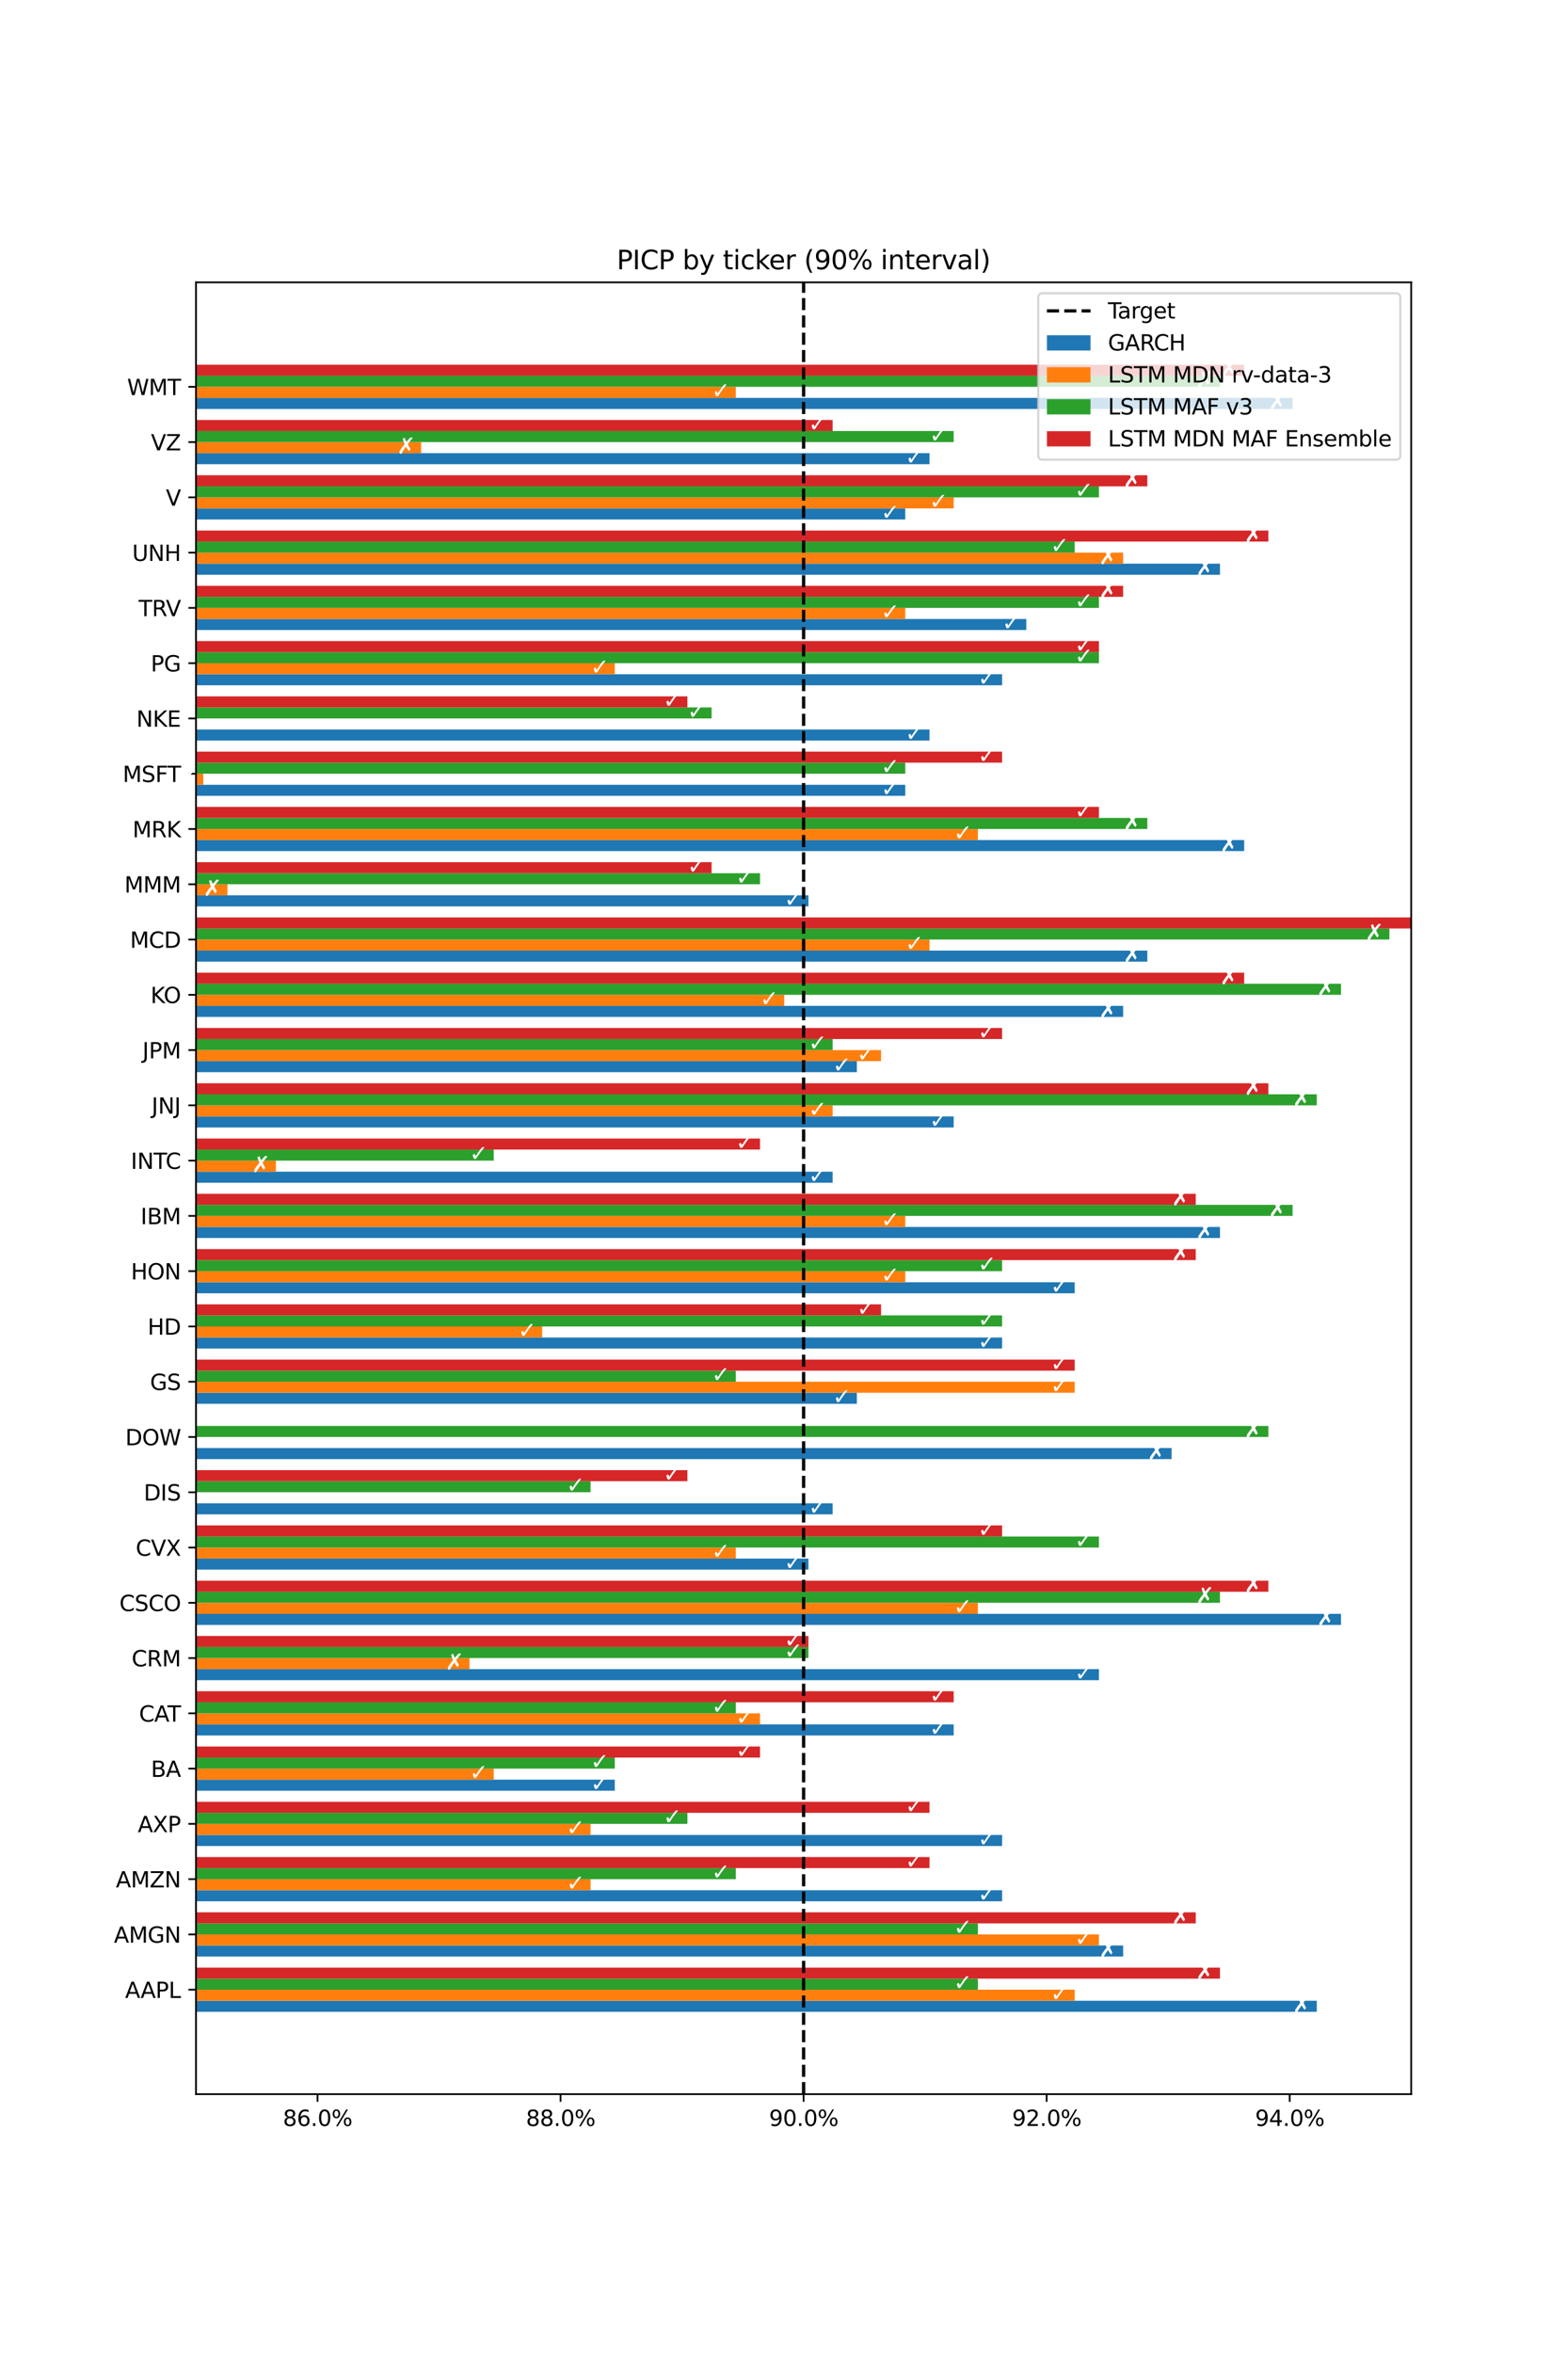 <?xml version="1.0" encoding="utf-8" standalone="no"?>
<!DOCTYPE svg PUBLIC "-//W3C//DTD SVG 1.1//EN"
  "http://www.w3.org/Graphics/SVG/1.1/DTD/svg11.dtd">
<svg xmlns:xlink="http://www.w3.org/1999/xlink" width="720pt" height="1080pt" viewBox="0 0 720 1080" xmlns="http://www.w3.org/2000/svg" version="1.1">
 <defs>
  <style type="text/css">*{stroke-linejoin: round; stroke-linecap: butt}</style>
 </defs>
 <g id="figure_1">
  <g id="patch_1">
   <path d="M 0 1080 
L 720 1080 
L 720 0 
L 0 0 
z
" style="fill: #ffffff"/>
  </g>
  <g id="axes_1">
   <g id="patch_2">
    <path d="M 90 961.2 
L 648 961.2 
L 648 129.6 
L 90 129.6 
z
" style="fill: #ffffff"/>
   </g>
   <g id="patch_3">
    <path d="M -4653 923.4 
L 604.649 923.4 
L 604.649 918.326 
L -4653 918.326 
z
" clip-path="url(#pe263482e4e)" style="fill: #1f77b4"/>
   </g>
   <g id="patch_4">
    <path d="M -4653 898.031 
L 515.725 898.031 
L 515.725 892.957 
L -4653 892.957 
z
" clip-path="url(#pe263482e4e)" style="fill: #1f77b4"/>
   </g>
   <g id="patch_5">
    <path d="M -4653 872.662 
L 460.147 872.662 
L 460.147 867.588 
L -4653 867.588 
z
" clip-path="url(#pe263482e4e)" style="fill: #1f77b4"/>
   </g>
   <g id="patch_6">
    <path d="M -4653 847.293 
L 460.147 847.293 
L 460.147 842.219 
L -4653 842.219 
z
" clip-path="url(#pe263482e4e)" style="fill: #1f77b4"/>
   </g>
   <g id="patch_7">
    <path d="M -4653 821.923 
L 282.299 821.923 
L 282.299 816.85 
L -4653 816.85 
z
" clip-path="url(#pe263482e4e)" style="fill: #1f77b4"/>
   </g>
   <g id="patch_8">
    <path d="M -4653 796.554 
L 437.916 796.554 
L 437.916 791.481 
L -4653 791.481 
z
" clip-path="url(#pe263482e4e)" style="fill: #1f77b4"/>
   </g>
   <g id="patch_9">
    <path d="M -4653 771.185 
L 504.61 771.185 
L 504.61 766.111 
L -4653 766.111 
z
" clip-path="url(#pe263482e4e)" style="fill: #1f77b4"/>
   </g>
   <g id="patch_10">
    <path d="M -4653 745.816 
L 615.765 745.816 
L 615.765 740.742 
L -4653 740.742 
z
" clip-path="url(#pe263482e4e)" style="fill: #1f77b4"/>
   </g>
   <g id="patch_11">
    <path d="M -4653 720.447 
L 371.223 720.447 
L 371.223 715.373 
L -4653 715.373 
z
" clip-path="url(#pe263482e4e)" style="fill: #1f77b4"/>
   </g>
   <g id="patch_12">
    <path d="M -4653 695.078 
L 382.339 695.078 
L 382.339 690.004 
L -4653 690.004 
z
" clip-path="url(#pe263482e4e)" style="fill: #1f77b4"/>
   </g>
   <g id="patch_13">
    <path d="M -4653 669.709 
L 537.956 669.709 
L 537.956 664.635 
L -4653 664.635 
z
" clip-path="url(#pe263482e4e)" style="fill: #1f77b4"/>
   </g>
   <g id="patch_14">
    <path d="M -4653 644.34 
L 393.454 644.34 
L 393.454 639.266 
L -4653 639.266 
z
" clip-path="url(#pe263482e4e)" style="fill: #1f77b4"/>
   </g>
   <g id="patch_15">
    <path d="M -4653 618.97 
L 460.147 618.97 
L 460.147 613.897 
L -4653 613.897 
z
" clip-path="url(#pe263482e4e)" style="fill: #1f77b4"/>
   </g>
   <g id="patch_16">
    <path d="M -4653 593.601 
L 493.494 593.601 
L 493.494 588.528 
L -4653 588.528 
z
" clip-path="url(#pe263482e4e)" style="fill: #1f77b4"/>
   </g>
   <g id="patch_17">
    <path d="M -4653 568.232 
L 560.187 568.232 
L 560.187 563.158 
L -4653 563.158 
z
" clip-path="url(#pe263482e4e)" style="fill: #1f77b4"/>
   </g>
   <g id="patch_18">
    <path d="M -4653 542.863 
L 382.339 542.863 
L 382.339 537.789 
L -4653 537.789 
z
" clip-path="url(#pe263482e4e)" style="fill: #1f77b4"/>
   </g>
   <g id="patch_19">
    <path d="M -4653 517.494 
L 437.916 517.494 
L 437.916 512.42 
L -4653 512.42 
z
" clip-path="url(#pe263482e4e)" style="fill: #1f77b4"/>
   </g>
   <g id="patch_20">
    <path d="M -4653 492.125 
L 393.454 492.125 
L 393.454 487.051 
L -4653 487.051 
z
" clip-path="url(#pe263482e4e)" style="fill: #1f77b4"/>
   </g>
   <g id="patch_21">
    <path d="M -4653 466.756 
L 515.725 466.756 
L 515.725 461.682 
L -4653 461.682 
z
" clip-path="url(#pe263482e4e)" style="fill: #1f77b4"/>
   </g>
   <g id="patch_22">
    <path d="M -4653 441.387 
L 526.841 441.387 
L 526.841 436.313 
L -4653 436.313 
z
" clip-path="url(#pe263482e4e)" style="fill: #1f77b4"/>
   </g>
   <g id="patch_23">
    <path d="M -4653 416.017 
L 371.223 416.017 
L 371.223 410.944 
L -4653 410.944 
z
" clip-path="url(#pe263482e4e)" style="fill: #1f77b4"/>
   </g>
   <g id="patch_24">
    <path d="M -4653 390.648 
L 571.303 390.648 
L 571.303 385.574 
L -4653 385.574 
z
" clip-path="url(#pe263482e4e)" style="fill: #1f77b4"/>
   </g>
   <g id="patch_25">
    <path d="M -4653 365.279 
L 415.685 365.279 
L 415.685 360.205 
L -4653 360.205 
z
" clip-path="url(#pe263482e4e)" style="fill: #1f77b4"/>
   </g>
   <g id="patch_26">
    <path d="M -4653 339.91 
L 426.801 339.91 
L 426.801 334.836 
L -4653 334.836 
z
" clip-path="url(#pe263482e4e)" style="fill: #1f77b4"/>
   </g>
   <g id="patch_27">
    <path d="M -4653 314.541 
L 460.147 314.541 
L 460.147 309.467 
L -4653 309.467 
z
" clip-path="url(#pe263482e4e)" style="fill: #1f77b4"/>
   </g>
   <g id="patch_28">
    <path d="M -4653 289.172 
L 471.263 289.172 
L 471.263 284.098 
L -4653 284.098 
z
" clip-path="url(#pe263482e4e)" style="fill: #1f77b4"/>
   </g>
   <g id="patch_29">
    <path d="M -4653 263.803 
L 560.187 263.803 
L 560.187 258.729 
L -4653 258.729 
z
" clip-path="url(#pe263482e4e)" style="fill: #1f77b4"/>
   </g>
   <g id="patch_30">
    <path d="M -4653 238.434 
L 415.685 238.434 
L 415.685 233.36 
L -4653 233.36 
z
" clip-path="url(#pe263482e4e)" style="fill: #1f77b4"/>
   </g>
   <g id="patch_31">
    <path d="M -4653 213.064 
L 426.801 213.064 
L 426.801 207.991 
L -4653 207.991 
z
" clip-path="url(#pe263482e4e)" style="fill: #1f77b4"/>
   </g>
   <g id="patch_32">
    <path d="M -4653 187.695 
L 593.534 187.695 
L 593.534 182.621 
L -4653 182.621 
z
" clip-path="url(#pe263482e4e)" style="fill: #1f77b4"/>
   </g>
   <g id="patch_33">
    <path d="M -4653 918.326 
L 493.494 918.326 
L 493.494 913.252 
L -4653 913.252 
z
" clip-path="url(#pe263482e4e)" style="fill: #ff7f0e"/>
   </g>
   <g id="patch_34">
    <path d="M -4653 892.957 
L 504.61 892.957 
L 504.61 887.883 
L -4653 887.883 
z
" clip-path="url(#pe263482e4e)" style="fill: #ff7f0e"/>
   </g>
   <g id="patch_35">
    <path d="M -4653 867.588 
L 271.183 867.588 
L 271.183 862.514 
L -4653 862.514 
z
" clip-path="url(#pe263482e4e)" style="fill: #ff7f0e"/>
   </g>
   <g id="patch_36">
    <path d="M -4653 842.219 
L 271.183 842.219 
L 271.183 837.145 
L -4653 837.145 
z
" clip-path="url(#pe263482e4e)" style="fill: #ff7f0e"/>
   </g>
   <g id="patch_37">
    <path d="M -4653 816.85 
L 226.721 816.85 
L 226.721 811.776 
L -4653 811.776 
z
" clip-path="url(#pe263482e4e)" style="fill: #ff7f0e"/>
   </g>
   <g id="patch_38">
    <path d="M -4653 791.481 
L 348.992 791.481 
L 348.992 786.407 
L -4653 786.407 
z
" clip-path="url(#pe263482e4e)" style="fill: #ff7f0e"/>
   </g>
   <g id="patch_39">
    <path d="M -4653 766.111 
L 215.606 766.111 
L 215.606 761.038 
L -4653 761.038 
z
" clip-path="url(#pe263482e4e)" style="fill: #ff7f0e"/>
   </g>
   <g id="patch_40">
    <path d="M -4653 740.742 
L 449.032 740.742 
L 449.032 735.668 
L -4653 735.668 
z
" clip-path="url(#pe263482e4e)" style="fill: #ff7f0e"/>
   </g>
   <g id="patch_41">
    <path d="M -4653 715.373 
L 337.876 715.373 
L 337.876 710.299 
L -4653 710.299 
z
" clip-path="url(#pe263482e4e)" style="fill: #ff7f0e"/>
   </g>
   <g id="patch_42">
    <path d="M -4653 690.004 
L 15.526 690.004 
L 15.526 684.93 
L -4653 684.93 
z
" clip-path="url(#pe263482e4e)" style="fill: #ff7f0e"/>
   </g>
   <g id="patch_43">
    <path d="M -4653 664.635 
L -4653 664.635 
L -4653 659.561 
L -4653 659.561 
z
" clip-path="url(#pe263482e4e)" style="fill: #ff7f0e"/>
   </g>
   <g id="patch_44">
    <path d="M -4653 639.266 
L 493.494 639.266 
L 493.494 634.192 
L -4653 634.192 
z
" clip-path="url(#pe263482e4e)" style="fill: #ff7f0e"/>
   </g>
   <g id="patch_45">
    <path d="M -4653 613.897 
L 248.952 613.897 
L 248.952 608.823 
L -4653 608.823 
z
" clip-path="url(#pe263482e4e)" style="fill: #ff7f0e"/>
   </g>
   <g id="patch_46">
    <path d="M -4653 588.528 
L 415.685 588.528 
L 415.685 583.454 
L -4653 583.454 
z
" clip-path="url(#pe263482e4e)" style="fill: #ff7f0e"/>
   </g>
   <g id="patch_47">
    <path d="M -4653 563.158 
L 415.685 563.158 
L 415.685 558.085 
L -4653 558.085 
z
" clip-path="url(#pe263482e4e)" style="fill: #ff7f0e"/>
   </g>
   <g id="patch_48">
    <path d="M -4653 537.789 
L 126.681 537.789 
L 126.681 532.715 
L -4653 532.715 
z
" clip-path="url(#pe263482e4e)" style="fill: #ff7f0e"/>
   </g>
   <g id="patch_49">
    <path d="M -4653 512.42 
L 382.339 512.42 
L 382.339 507.346 
L -4653 507.346 
z
" clip-path="url(#pe263482e4e)" style="fill: #ff7f0e"/>
   </g>
   <g id="patch_50">
    <path d="M -4653 487.051 
L 404.57 487.051 
L 404.57 481.977 
L -4653 481.977 
z
" clip-path="url(#pe263482e4e)" style="fill: #ff7f0e"/>
   </g>
   <g id="patch_51">
    <path d="M -4653 461.682 
L 360.108 461.682 
L 360.108 456.608 
L -4653 456.608 
z
" clip-path="url(#pe263482e4e)" style="fill: #ff7f0e"/>
   </g>
   <g id="patch_52">
    <path d="M -4653 436.313 
L 426.801 436.313 
L 426.801 431.239 
L -4653 431.239 
z
" clip-path="url(#pe263482e4e)" style="fill: #ff7f0e"/>
   </g>
   <g id="patch_53">
    <path d="M -4653 410.944 
L 104.45 410.944 
L 104.45 405.87 
L -4653 405.87 
z
" clip-path="url(#pe263482e4e)" style="fill: #ff7f0e"/>
   </g>
   <g id="patch_54">
    <path d="M -4653 385.574 
L 449.032 385.574 
L 449.032 380.501 
L -4653 380.501 
z
" clip-path="url(#pe263482e4e)" style="fill: #ff7f0e"/>
   </g>
   <g id="patch_55">
    <path d="M -4653 360.205 
L 93.335 360.205 
L 93.335 355.132 
L -4653 355.132 
z
" clip-path="url(#pe263482e4e)" style="fill: #ff7f0e"/>
   </g>
   <g id="patch_56">
    <path d="M -4653 334.836 
L -40.052 334.836 
L -40.052 329.762 
L -4653 329.762 
z
" clip-path="url(#pe263482e4e)" style="fill: #ff7f0e"/>
   </g>
   <g id="patch_57">
    <path d="M -4653 309.467 
L 282.299 309.467 
L 282.299 304.393 
L -4653 304.393 
z
" clip-path="url(#pe263482e4e)" style="fill: #ff7f0e"/>
   </g>
   <g id="patch_58">
    <path d="M -4653 284.098 
L 415.685 284.098 
L 415.685 279.024 
L -4653 279.024 
z
" clip-path="url(#pe263482e4e)" style="fill: #ff7f0e"/>
   </g>
   <g id="patch_59">
    <path d="M -4653 258.729 
L 515.725 258.729 
L 515.725 253.655 
L -4653 253.655 
z
" clip-path="url(#pe263482e4e)" style="fill: #ff7f0e"/>
   </g>
   <g id="patch_60">
    <path d="M -4653 233.36 
L 437.916 233.36 
L 437.916 228.286 
L -4653 228.286 
z
" clip-path="url(#pe263482e4e)" style="fill: #ff7f0e"/>
   </g>
   <g id="patch_61">
    <path d="M -4653 207.991 
L 193.375 207.991 
L 193.375 202.917 
L -4653 202.917 
z
" clip-path="url(#pe263482e4e)" style="fill: #ff7f0e"/>
   </g>
   <g id="patch_62">
    <path d="M -4653 182.621 
L 337.876 182.621 
L 337.876 177.548 
L -4653 177.548 
z
" clip-path="url(#pe263482e4e)" style="fill: #ff7f0e"/>
   </g>
   <g id="patch_63">
    <path d="M -4653 913.252 
L 449.032 913.252 
L 449.032 908.179 
L -4653 908.179 
z
" clip-path="url(#pe263482e4e)" style="fill: #2ca02c"/>
   </g>
   <g id="patch_64">
    <path d="M -4653 887.883 
L 449.032 887.883 
L 449.032 882.809 
L -4653 882.809 
z
" clip-path="url(#pe263482e4e)" style="fill: #2ca02c"/>
   </g>
   <g id="patch_65">
    <path d="M -4653 862.514 
L 337.876 862.514 
L 337.876 857.44 
L -4653 857.44 
z
" clip-path="url(#pe263482e4e)" style="fill: #2ca02c"/>
   </g>
   <g id="patch_66">
    <path d="M -4653 837.145 
L 315.645 837.145 
L 315.645 832.071 
L -4653 832.071 
z
" clip-path="url(#pe263482e4e)" style="fill: #2ca02c"/>
   </g>
   <g id="patch_67">
    <path d="M -4653 811.776 
L 282.299 811.776 
L 282.299 806.702 
L -4653 806.702 
z
" clip-path="url(#pe263482e4e)" style="fill: #2ca02c"/>
   </g>
   <g id="patch_68">
    <path d="M -4653 786.407 
L 337.876 786.407 
L 337.876 781.333 
L -4653 781.333 
z
" clip-path="url(#pe263482e4e)" style="fill: #2ca02c"/>
   </g>
   <g id="patch_69">
    <path d="M -4653 761.038 
L 371.223 761.038 
L 371.223 755.964 
L -4653 755.964 
z
" clip-path="url(#pe263482e4e)" style="fill: #2ca02c"/>
   </g>
   <g id="patch_70">
    <path d="M -4653 735.668 
L 560.187 735.668 
L 560.187 730.595 
L -4653 730.595 
z
" clip-path="url(#pe263482e4e)" style="fill: #2ca02c"/>
   </g>
   <g id="patch_71">
    <path d="M -4653 710.299 
L 504.61 710.299 
L 504.61 705.226 
L -4653 705.226 
z
" clip-path="url(#pe263482e4e)" style="fill: #2ca02c"/>
   </g>
   <g id="patch_72">
    <path d="M -4653 684.93 
L 271.183 684.93 
L 271.183 679.856 
L -4653 679.856 
z
" clip-path="url(#pe263482e4e)" style="fill: #2ca02c"/>
   </g>
   <g id="patch_73">
    <path d="M -4653 659.561 
L 582.418 659.561 
L 582.418 654.487 
L -4653 654.487 
z
" clip-path="url(#pe263482e4e)" style="fill: #2ca02c"/>
   </g>
   <g id="patch_74">
    <path d="M -4653 634.192 
L 337.876 634.192 
L 337.876 629.118 
L -4653 629.118 
z
" clip-path="url(#pe263482e4e)" style="fill: #2ca02c"/>
   </g>
   <g id="patch_75">
    <path d="M -4653 608.823 
L 460.147 608.823 
L 460.147 603.749 
L -4653 603.749 
z
" clip-path="url(#pe263482e4e)" style="fill: #2ca02c"/>
   </g>
   <g id="patch_76">
    <path d="M -4653 583.454 
L 460.147 583.454 
L 460.147 578.38 
L -4653 578.38 
z
" clip-path="url(#pe263482e4e)" style="fill: #2ca02c"/>
   </g>
   <g id="patch_77">
    <path d="M -4653 558.085 
L 593.534 558.085 
L 593.534 553.011 
L -4653 553.011 
z
" clip-path="url(#pe263482e4e)" style="fill: #2ca02c"/>
   </g>
   <g id="patch_78">
    <path d="M -4653 532.715 
L 226.721 532.715 
L 226.721 527.642 
L -4653 527.642 
z
" clip-path="url(#pe263482e4e)" style="fill: #2ca02c"/>
   </g>
   <g id="patch_79">
    <path d="M -4653 507.346 
L 604.649 507.346 
L 604.649 502.272 
L -4653 502.272 
z
" clip-path="url(#pe263482e4e)" style="fill: #2ca02c"/>
   </g>
   <g id="patch_80">
    <path d="M -4653 481.977 
L 382.339 481.977 
L 382.339 476.903 
L -4653 476.903 
z
" clip-path="url(#pe263482e4e)" style="fill: #2ca02c"/>
   </g>
   <g id="patch_81">
    <path d="M -4653 456.608 
L 615.765 456.608 
L 615.765 451.534 
L -4653 451.534 
z
" clip-path="url(#pe263482e4e)" style="fill: #2ca02c"/>
   </g>
   <g id="patch_82">
    <path d="M -4653 431.239 
L 637.996 431.239 
L 637.996 426.165 
L -4653 426.165 
z
" clip-path="url(#pe263482e4e)" style="fill: #2ca02c"/>
   </g>
   <g id="patch_83">
    <path d="M -4653 405.87 
L 348.992 405.87 
L 348.992 400.796 
L -4653 400.796 
z
" clip-path="url(#pe263482e4e)" style="fill: #2ca02c"/>
   </g>
   <g id="patch_84">
    <path d="M -4653 380.501 
L 526.841 380.501 
L 526.841 375.427 
L -4653 375.427 
z
" clip-path="url(#pe263482e4e)" style="fill: #2ca02c"/>
   </g>
   <g id="patch_85">
    <path d="M -4653 355.132 
L 415.685 355.132 
L 415.685 350.058 
L -4653 350.058 
z
" clip-path="url(#pe263482e4e)" style="fill: #2ca02c"/>
   </g>
   <g id="patch_86">
    <path d="M -4653 329.762 
L 326.761 329.762 
L 326.761 324.689 
L -4653 324.689 
z
" clip-path="url(#pe263482e4e)" style="fill: #2ca02c"/>
   </g>
   <g id="patch_87">
    <path d="M -4653 304.393 
L 504.61 304.393 
L 504.61 299.319 
L -4653 299.319 
z
" clip-path="url(#pe263482e4e)" style="fill: #2ca02c"/>
   </g>
   <g id="patch_88">
    <path d="M -4653 279.024 
L 504.61 279.024 
L 504.61 273.95 
L -4653 273.95 
z
" clip-path="url(#pe263482e4e)" style="fill: #2ca02c"/>
   </g>
   <g id="patch_89">
    <path d="M -4653 253.655 
L 493.494 253.655 
L 493.494 248.581 
L -4653 248.581 
z
" clip-path="url(#pe263482e4e)" style="fill: #2ca02c"/>
   </g>
   <g id="patch_90">
    <path d="M -4653 228.286 
L 504.61 228.286 
L 504.61 223.212 
L -4653 223.212 
z
" clip-path="url(#pe263482e4e)" style="fill: #2ca02c"/>
   </g>
   <g id="patch_91">
    <path d="M -4653 202.917 
L 437.916 202.917 
L 437.916 197.843 
L -4653 197.843 
z
" clip-path="url(#pe263482e4e)" style="fill: #2ca02c"/>
   </g>
   <g id="patch_92">
    <path d="M -4653 177.548 
L 560.187 177.548 
L 560.187 172.474 
L -4653 172.474 
z
" clip-path="url(#pe263482e4e)" style="fill: #2ca02c"/>
   </g>
   <g id="patch_93">
    <path d="M -4653 908.179 
L 560.187 908.179 
L 560.187 903.105 
L -4653 903.105 
z
" clip-path="url(#pe263482e4e)" style="fill: #d62728"/>
   </g>
   <g id="patch_94">
    <path d="M -4653 882.809 
L 549.072 882.809 
L 549.072 877.736 
L -4653 877.736 
z
" clip-path="url(#pe263482e4e)" style="fill: #d62728"/>
   </g>
   <g id="patch_95">
    <path d="M -4653 857.44 
L 426.801 857.44 
L 426.801 852.366 
L -4653 852.366 
z
" clip-path="url(#pe263482e4e)" style="fill: #d62728"/>
   </g>
   <g id="patch_96">
    <path d="M -4653 832.071 
L 426.801 832.071 
L 426.801 826.997 
L -4653 826.997 
z
" clip-path="url(#pe263482e4e)" style="fill: #d62728"/>
   </g>
   <g id="patch_97">
    <path d="M -4653 806.702 
L 348.992 806.702 
L 348.992 801.628 
L -4653 801.628 
z
" clip-path="url(#pe263482e4e)" style="fill: #d62728"/>
   </g>
   <g id="patch_98">
    <path d="M -4653 781.333 
L 437.916 781.333 
L 437.916 776.259 
L -4653 776.259 
z
" clip-path="url(#pe263482e4e)" style="fill: #d62728"/>
   </g>
   <g id="patch_99">
    <path d="M -4653 755.964 
L 371.223 755.964 
L 371.223 750.89 
L -4653 750.89 
z
" clip-path="url(#pe263482e4e)" style="fill: #d62728"/>
   </g>
   <g id="patch_100">
    <path d="M -4653 730.595 
L 582.418 730.595 
L 582.418 725.521 
L -4653 725.521 
z
" clip-path="url(#pe263482e4e)" style="fill: #d62728"/>
   </g>
   <g id="patch_101">
    <path d="M -4653 705.226 
L 460.147 705.226 
L 460.147 700.152 
L -4653 700.152 
z
" clip-path="url(#pe263482e4e)" style="fill: #d62728"/>
   </g>
   <g id="patch_102">
    <path d="M -4653 679.856 
L 315.645 679.856 
L 315.645 674.783 
L -4653 674.783 
z
" clip-path="url(#pe263482e4e)" style="fill: #d62728"/>
   </g>
   <g id="patch_103">
    <path d="M -4653 654.487 
L -4653 654.487 
L -4653 649.413 
L -4653 649.413 
z
" clip-path="url(#pe263482e4e)" style="fill: #d62728"/>
   </g>
   <g id="patch_104">
    <path d="M -4653 629.118 
L 493.494 629.118 
L 493.494 624.044 
L -4653 624.044 
z
" clip-path="url(#pe263482e4e)" style="fill: #d62728"/>
   </g>
   <g id="patch_105">
    <path d="M -4653 603.749 
L 404.57 603.749 
L 404.57 598.675 
L -4653 598.675 
z
" clip-path="url(#pe263482e4e)" style="fill: #d62728"/>
   </g>
   <g id="patch_106">
    <path d="M -4653 578.38 
L 549.072 578.38 
L 549.072 573.306 
L -4653 573.306 
z
" clip-path="url(#pe263482e4e)" style="fill: #d62728"/>
   </g>
   <g id="patch_107">
    <path d="M -4653 553.011 
L 549.072 553.011 
L 549.072 547.937 
L -4653 547.937 
z
" clip-path="url(#pe263482e4e)" style="fill: #d62728"/>
   </g>
   <g id="patch_108">
    <path d="M -4653 527.642 
L 348.992 527.642 
L 348.992 522.568 
L -4653 522.568 
z
" clip-path="url(#pe263482e4e)" style="fill: #d62728"/>
   </g>
   <g id="patch_109">
    <path d="M -4653 502.272 
L 582.418 502.272 
L 582.418 497.199 
L -4653 497.199 
z
" clip-path="url(#pe263482e4e)" style="fill: #d62728"/>
   </g>
   <g id="patch_110">
    <path d="M -4653 476.903 
L 460.147 476.903 
L 460.147 471.83 
L -4653 471.83 
z
" clip-path="url(#pe263482e4e)" style="fill: #d62728"/>
   </g>
   <g id="patch_111">
    <path d="M -4653 451.534 
L 571.303 451.534 
L 571.303 446.46 
L -4653 446.46 
z
" clip-path="url(#pe263482e4e)" style="fill: #d62728"/>
   </g>
   <g id="patch_112">
    <path d="M -4653 426.165 
L 649.112 426.165 
L 649.112 421.091 
L -4653 421.091 
z
" clip-path="url(#pe263482e4e)" style="fill: #d62728"/>
   </g>
   <g id="patch_113">
    <path d="M -4653 400.796 
L 326.761 400.796 
L 326.761 395.722 
L -4653 395.722 
z
" clip-path="url(#pe263482e4e)" style="fill: #d62728"/>
   </g>
   <g id="patch_114">
    <path d="M -4653 375.427 
L 504.61 375.427 
L 504.61 370.353 
L -4653 370.353 
z
" clip-path="url(#pe263482e4e)" style="fill: #d62728"/>
   </g>
   <g id="patch_115">
    <path d="M -4653 350.058 
L 460.147 350.058 
L 460.147 344.984 
L -4653 344.984 
z
" clip-path="url(#pe263482e4e)" style="fill: #d62728"/>
   </g>
   <g id="patch_116">
    <path d="M -4653 324.689 
L 315.645 324.689 
L 315.645 319.615 
L -4653 319.615 
z
" clip-path="url(#pe263482e4e)" style="fill: #d62728"/>
   </g>
   <g id="patch_117">
    <path d="M -4653 299.319 
L 504.61 299.319 
L 504.61 294.246 
L -4653 294.246 
z
" clip-path="url(#pe263482e4e)" style="fill: #d62728"/>
   </g>
   <g id="patch_118">
    <path d="M -4653 273.95 
L 515.725 273.95 
L 515.725 268.877 
L -4653 268.877 
z
" clip-path="url(#pe263482e4e)" style="fill: #d62728"/>
   </g>
   <g id="patch_119">
    <path d="M -4653 248.581 
L 582.418 248.581 
L 582.418 243.507 
L -4653 243.507 
z
" clip-path="url(#pe263482e4e)" style="fill: #d62728"/>
   </g>
   <g id="patch_120">
    <path d="M -4653 223.212 
L 526.841 223.212 
L 526.841 218.138 
L -4653 218.138 
z
" clip-path="url(#pe263482e4e)" style="fill: #d62728"/>
   </g>
   <g id="patch_121">
    <path d="M -4653 197.843 
L 382.339 197.843 
L 382.339 192.769 
L -4653 192.769 
z
" clip-path="url(#pe263482e4e)" style="fill: #d62728"/>
   </g>
   <g id="patch_122">
    <path d="M -4653 172.474 
L 571.303 172.474 
L 571.303 167.4 
L -4653 167.4 
z
" clip-path="url(#pe263482e4e)" style="fill: #d62728"/>
   </g>
   <g id="matplotlib.axis_1">
    <g id="xtick_1">
     <g id="line2d_1">
      <defs>
       <path id="m5541931a18" d="M 0 0 
L 0 3.5 
" style="stroke: #000000; stroke-width: 0.8"/>
      </defs>
      <g>
       <use xlink:href="#m5541931a18" x="145.8" y="961.2" style="stroke: #000000; stroke-width: 0.8"/>
      </g>
     </g>
     <g id="text_1">
      <!-- 86.0% -->
      <g transform="translate(129.916 975.798) scale(0.1 -0.1)">
       <defs>
        <path id="DejaVuSans-38" d="M 2034 2216 
Q 1584 2216 1326 1975 
Q 1069 1734 1069 1313 
Q 1069 891 1326 650 
Q 1584 409 2034 409 
Q 2484 409 2743 651 
Q 3003 894 3003 1313 
Q 3003 1734 2745 1975 
Q 2488 2216 2034 2216 
z
M 1403 2484 
Q 997 2584 770 2862 
Q 544 3141 544 3541 
Q 544 4100 942 4425 
Q 1341 4750 2034 4750 
Q 2731 4750 3128 4425 
Q 3525 4100 3525 3541 
Q 3525 3141 3298 2862 
Q 3072 2584 2669 2484 
Q 3125 2378 3379 2068 
Q 3634 1759 3634 1313 
Q 3634 634 3220 271 
Q 2806 -91 2034 -91 
Q 1263 -91 848 271 
Q 434 634 434 1313 
Q 434 1759 690 2068 
Q 947 2378 1403 2484 
z
M 1172 3481 
Q 1172 3119 1398 2916 
Q 1625 2713 2034 2713 
Q 2441 2713 2670 2916 
Q 2900 3119 2900 3481 
Q 2900 3844 2670 4047 
Q 2441 4250 2034 4250 
Q 1625 4250 1398 4047 
Q 1172 3844 1172 3481 
z
" transform="scale(0.016)"/>
        <path id="DejaVuSans-36" d="M 2113 2584 
Q 1688 2584 1439 2293 
Q 1191 2003 1191 1497 
Q 1191 994 1439 701 
Q 1688 409 2113 409 
Q 2538 409 2786 701 
Q 3034 994 3034 1497 
Q 3034 2003 2786 2293 
Q 2538 2584 2113 2584 
z
M 3366 4563 
L 3366 3988 
Q 3128 4100 2886 4159 
Q 2644 4219 2406 4219 
Q 1781 4219 1451 3797 
Q 1122 3375 1075 2522 
Q 1259 2794 1537 2939 
Q 1816 3084 2150 3084 
Q 2853 3084 3261 2657 
Q 3669 2231 3669 1497 
Q 3669 778 3244 343 
Q 2819 -91 2113 -91 
Q 1303 -91 875 529 
Q 447 1150 447 2328 
Q 447 3434 972 4092 
Q 1497 4750 2381 4750 
Q 2619 4750 2861 4703 
Q 3103 4656 3366 4563 
z
" transform="scale(0.016)"/>
        <path id="DejaVuSans-2e" d="M 684 794 
L 1344 794 
L 1344 0 
L 684 0 
L 684 794 
z
" transform="scale(0.016)"/>
        <path id="DejaVuSans-30" d="M 2034 4250 
Q 1547 4250 1301 3770 
Q 1056 3291 1056 2328 
Q 1056 1369 1301 889 
Q 1547 409 2034 409 
Q 2525 409 2770 889 
Q 3016 1369 3016 2328 
Q 3016 3291 2770 3770 
Q 2525 4250 2034 4250 
z
M 2034 4750 
Q 2819 4750 3233 4129 
Q 3647 3509 3647 2328 
Q 3647 1150 3233 529 
Q 2819 -91 2034 -91 
Q 1250 -91 836 529 
Q 422 1150 422 2328 
Q 422 3509 836 4129 
Q 1250 4750 2034 4750 
z
" transform="scale(0.016)"/>
        <path id="DejaVuSans-25" d="M 4653 2053 
Q 4381 2053 4226 1822 
Q 4072 1591 4072 1178 
Q 4072 772 4226 539 
Q 4381 306 4653 306 
Q 4919 306 5073 539 
Q 5228 772 5228 1178 
Q 5228 1588 5073 1820 
Q 4919 2053 4653 2053 
z
M 4653 2450 
Q 5147 2450 5437 2106 
Q 5728 1763 5728 1178 
Q 5728 594 5436 251 
Q 5144 -91 4653 -91 
Q 4153 -91 3862 251 
Q 3572 594 3572 1178 
Q 3572 1766 3864 2108 
Q 4156 2450 4653 2450 
z
M 1428 4353 
Q 1159 4353 1004 4120 
Q 850 3888 850 3481 
Q 850 3069 1003 2837 
Q 1156 2606 1428 2606 
Q 1700 2606 1854 2837 
Q 2009 3069 2009 3481 
Q 2009 3884 1853 4118 
Q 1697 4353 1428 4353 
z
M 4250 4750 
L 4750 4750 
L 1831 -91 
L 1331 -91 
L 4250 4750 
z
M 1428 4750 
Q 1922 4750 2215 4408 
Q 2509 4066 2509 3481 
Q 2509 2891 2217 2550 
Q 1925 2209 1428 2209 
Q 931 2209 642 2551 
Q 353 2894 353 3481 
Q 353 4063 643 4406 
Q 934 4750 1428 4750 
z
" transform="scale(0.016)"/>
       </defs>
       <use xlink:href="#DejaVuSans-38"/>
       <use xlink:href="#DejaVuSans-36" transform="translate(63.623 0)"/>
       <use xlink:href="#DejaVuSans-2e" transform="translate(127.246 0)"/>
       <use xlink:href="#DejaVuSans-30" transform="translate(159.033 0)"/>
       <use xlink:href="#DejaVuSans-25" transform="translate(222.656 0)"/>
      </g>
     </g>
    </g>
    <g id="xtick_2">
     <g id="line2d_2">
      <g>
       <use xlink:href="#m5541931a18" x="257.4" y="961.2" style="stroke: #000000; stroke-width: 0.8"/>
      </g>
     </g>
     <g id="text_2">
      <!-- 88.0% -->
      <g transform="translate(241.516 975.798) scale(0.1 -0.1)">
       <use xlink:href="#DejaVuSans-38"/>
       <use xlink:href="#DejaVuSans-38" transform="translate(63.623 0)"/>
       <use xlink:href="#DejaVuSans-2e" transform="translate(127.246 0)"/>
       <use xlink:href="#DejaVuSans-30" transform="translate(159.033 0)"/>
       <use xlink:href="#DejaVuSans-25" transform="translate(222.656 0)"/>
      </g>
     </g>
    </g>
    <g id="xtick_3">
     <g id="line2d_3">
      <g>
       <use xlink:href="#m5541931a18" x="369" y="961.2" style="stroke: #000000; stroke-width: 0.8"/>
      </g>
     </g>
     <g id="text_3">
      <!-- 90.0% -->
      <g transform="translate(353.116 975.798) scale(0.1 -0.1)">
       <defs>
        <path id="DejaVuSans-39" d="M 703 97 
L 703 672 
Q 941 559 1184 500 
Q 1428 441 1663 441 
Q 2288 441 2617 861 
Q 2947 1281 2994 2138 
Q 2813 1869 2534 1725 
Q 2256 1581 1919 1581 
Q 1219 1581 811 2004 
Q 403 2428 403 3163 
Q 403 3881 828 4315 
Q 1253 4750 1959 4750 
Q 2769 4750 3195 4129 
Q 3622 3509 3622 2328 
Q 3622 1225 3098 567 
Q 2575 -91 1691 -91 
Q 1453 -91 1209 -44 
Q 966 3 703 97 
z
M 1959 2075 
Q 2384 2075 2632 2365 
Q 2881 2656 2881 3163 
Q 2881 3666 2632 3958 
Q 2384 4250 1959 4250 
Q 1534 4250 1286 3958 
Q 1038 3666 1038 3163 
Q 1038 2656 1286 2365 
Q 1534 2075 1959 2075 
z
" transform="scale(0.016)"/>
       </defs>
       <use xlink:href="#DejaVuSans-39"/>
       <use xlink:href="#DejaVuSans-30" transform="translate(63.623 0)"/>
       <use xlink:href="#DejaVuSans-2e" transform="translate(127.246 0)"/>
       <use xlink:href="#DejaVuSans-30" transform="translate(159.033 0)"/>
       <use xlink:href="#DejaVuSans-25" transform="translate(222.656 0)"/>
      </g>
     </g>
    </g>
    <g id="xtick_4">
     <g id="line2d_4">
      <g>
       <use xlink:href="#m5541931a18" x="480.6" y="961.2" style="stroke: #000000; stroke-width: 0.8"/>
      </g>
     </g>
     <g id="text_4">
      <!-- 92.0% -->
      <g transform="translate(464.716 975.798) scale(0.1 -0.1)">
       <defs>
        <path id="DejaVuSans-32" d="M 1228 531 
L 3431 531 
L 3431 0 
L 469 0 
L 469 531 
Q 828 903 1448 1529 
Q 2069 2156 2228 2338 
Q 2531 2678 2651 2914 
Q 2772 3150 2772 3378 
Q 2772 3750 2511 3984 
Q 2250 4219 1831 4219 
Q 1534 4219 1204 4116 
Q 875 4013 500 3803 
L 500 4441 
Q 881 4594 1212 4672 
Q 1544 4750 1819 4750 
Q 2544 4750 2975 4387 
Q 3406 4025 3406 3419 
Q 3406 3131 3298 2873 
Q 3191 2616 2906 2266 
Q 2828 2175 2409 1742 
Q 1991 1309 1228 531 
z
" transform="scale(0.016)"/>
       </defs>
       <use xlink:href="#DejaVuSans-39"/>
       <use xlink:href="#DejaVuSans-32" transform="translate(63.623 0)"/>
       <use xlink:href="#DejaVuSans-2e" transform="translate(127.246 0)"/>
       <use xlink:href="#DejaVuSans-30" transform="translate(159.033 0)"/>
       <use xlink:href="#DejaVuSans-25" transform="translate(222.656 0)"/>
      </g>
     </g>
    </g>
    <g id="xtick_5">
     <g id="line2d_5">
      <g>
       <use xlink:href="#m5541931a18" x="592.2" y="961.2" style="stroke: #000000; stroke-width: 0.8"/>
      </g>
     </g>
     <g id="text_5">
      <!-- 94.0% -->
      <g transform="translate(576.316 975.798) scale(0.1 -0.1)">
       <defs>
        <path id="DejaVuSans-34" d="M 2419 4116 
L 825 1625 
L 2419 1625 
L 2419 4116 
z
M 2253 4666 
L 3047 4666 
L 3047 1625 
L 3713 1625 
L 3713 1100 
L 3047 1100 
L 3047 0 
L 2419 0 
L 2419 1100 
L 313 1100 
L 313 1709 
L 2253 4666 
z
" transform="scale(0.016)"/>
       </defs>
       <use xlink:href="#DejaVuSans-39"/>
       <use xlink:href="#DejaVuSans-34" transform="translate(63.623 0)"/>
       <use xlink:href="#DejaVuSans-2e" transform="translate(127.246 0)"/>
       <use xlink:href="#DejaVuSans-30" transform="translate(159.033 0)"/>
       <use xlink:href="#DejaVuSans-25" transform="translate(222.656 0)"/>
      </g>
     </g>
    </g>
   </g>
   <g id="matplotlib.axis_2">
    <g id="ytick_1">
     <g id="line2d_6">
      <defs>
       <path id="m5f99f14515" d="M 0 0 
L -3.5 0 
" style="stroke: #000000; stroke-width: 0.8"/>
      </defs>
      <g>
       <use xlink:href="#m5f99f14515" x="90" y="913.252" style="stroke: #000000; stroke-width: 0.8"/>
      </g>
     </g>
     <g id="text_6">
      <!-- AAPL -->
      <g transform="translate(57.442 917.052) scale(0.1 -0.1)">
       <defs>
        <path id="DejaVuSans-41" d="M 2188 4044 
L 1331 1722 
L 3047 1722 
L 2188 4044 
z
M 1831 4666 
L 2547 4666 
L 4325 0 
L 3669 0 
L 3244 1197 
L 1141 1197 
L 716 0 
L 50 0 
L 1831 4666 
z
" transform="scale(0.016)"/>
        <path id="DejaVuSans-50" d="M 1259 4147 
L 1259 2394 
L 2053 2394 
Q 2494 2394 2734 2622 
Q 2975 2850 2975 3272 
Q 2975 3691 2734 3919 
Q 2494 4147 2053 4147 
L 1259 4147 
z
M 628 4666 
L 2053 4666 
Q 2838 4666 3239 4311 
Q 3641 3956 3641 3272 
Q 3641 2581 3239 2228 
Q 2838 1875 2053 1875 
L 1259 1875 
L 1259 0 
L 628 0 
L 628 4666 
z
" transform="scale(0.016)"/>
        <path id="DejaVuSans-4c" d="M 628 4666 
L 1259 4666 
L 1259 531 
L 3531 531 
L 3531 0 
L 628 0 
L 628 4666 
z
" transform="scale(0.016)"/>
       </defs>
       <use xlink:href="#DejaVuSans-41"/>
       <use xlink:href="#DejaVuSans-41" transform="translate(71.158 0)"/>
       <use xlink:href="#DejaVuSans-50" transform="translate(139.566 0)"/>
       <use xlink:href="#DejaVuSans-4c" transform="translate(199.869 0)"/>
      </g>
     </g>
    </g>
    <g id="ytick_2">
     <g id="line2d_7">
      <g>
       <use xlink:href="#m5f99f14515" x="90" y="887.883" style="stroke: #000000; stroke-width: 0.8"/>
      </g>
     </g>
     <g id="text_7">
      <!-- AMGN -->
      <g transform="translate(52.302 891.682) scale(0.1 -0.1)">
       <defs>
        <path id="DejaVuSans-4d" d="M 628 4666 
L 1569 4666 
L 2759 1491 
L 3956 4666 
L 4897 4666 
L 4897 0 
L 4281 0 
L 4281 4097 
L 3078 897 
L 2444 897 
L 1241 4097 
L 1241 0 
L 628 0 
L 628 4666 
z
" transform="scale(0.016)"/>
        <path id="DejaVuSans-47" d="M 3809 666 
L 3809 1919 
L 2778 1919 
L 2778 2438 
L 4434 2438 
L 4434 434 
Q 4069 175 3628 42 
Q 3188 -91 2688 -91 
Q 1594 -91 976 548 
Q 359 1188 359 2328 
Q 359 3472 976 4111 
Q 1594 4750 2688 4750 
Q 3144 4750 3555 4637 
Q 3966 4525 4313 4306 
L 4313 3634 
Q 3963 3931 3569 4081 
Q 3175 4231 2741 4231 
Q 1884 4231 1454 3753 
Q 1025 3275 1025 2328 
Q 1025 1384 1454 906 
Q 1884 428 2741 428 
Q 3075 428 3337 486 
Q 3600 544 3809 666 
z
" transform="scale(0.016)"/>
        <path id="DejaVuSans-4e" d="M 628 4666 
L 1478 4666 
L 3547 763 
L 3547 4666 
L 4159 4666 
L 4159 0 
L 3309 0 
L 1241 3903 
L 1241 0 
L 628 0 
L 628 4666 
z
" transform="scale(0.016)"/>
       </defs>
       <use xlink:href="#DejaVuSans-41"/>
       <use xlink:href="#DejaVuSans-4d" transform="translate(68.408 0)"/>
       <use xlink:href="#DejaVuSans-47" transform="translate(154.688 0)"/>
       <use xlink:href="#DejaVuSans-4e" transform="translate(232.178 0)"/>
      </g>
     </g>
    </g>
    <g id="ytick_3">
     <g id="line2d_8">
      <g>
       <use xlink:href="#m5f99f14515" x="90" y="862.514" style="stroke: #000000; stroke-width: 0.8"/>
      </g>
     </g>
     <g id="text_8">
      <!-- AMZN -->
      <g transform="translate(53.2 866.313) scale(0.1 -0.1)">
       <defs>
        <path id="DejaVuSans-5a" d="M 359 4666 
L 4025 4666 
L 4025 4184 
L 1075 531 
L 4097 531 
L 4097 0 
L 288 0 
L 288 481 
L 3238 4134 
L 359 4134 
L 359 4666 
z
" transform="scale(0.016)"/>
       </defs>
       <use xlink:href="#DejaVuSans-41"/>
       <use xlink:href="#DejaVuSans-4d" transform="translate(68.408 0)"/>
       <use xlink:href="#DejaVuSans-5a" transform="translate(154.688 0)"/>
       <use xlink:href="#DejaVuSans-4e" transform="translate(223.193 0)"/>
      </g>
     </g>
    </g>
    <g id="ytick_4">
     <g id="line2d_9">
      <g>
       <use xlink:href="#m5f99f14515" x="90" y="837.145" style="stroke: #000000; stroke-width: 0.8"/>
      </g>
     </g>
     <g id="text_9">
      <!-- AXP -->
      <g transform="translate(63.28 840.944) scale(0.1 -0.1)">
       <defs>
        <path id="DejaVuSans-58" d="M 403 4666 
L 1081 4666 
L 2241 2931 
L 3406 4666 
L 4084 4666 
L 2584 2425 
L 4184 0 
L 3506 0 
L 2194 1984 
L 872 0 
L 191 0 
L 1856 2491 
L 403 4666 
z
" transform="scale(0.016)"/>
       </defs>
       <use xlink:href="#DejaVuSans-41"/>
       <use xlink:href="#DejaVuSans-58" transform="translate(68.408 0)"/>
       <use xlink:href="#DejaVuSans-50" transform="translate(136.914 0)"/>
      </g>
     </g>
    </g>
    <g id="ytick_5">
     <g id="line2d_10">
      <g>
       <use xlink:href="#m5f99f14515" x="90" y="811.776" style="stroke: #000000; stroke-width: 0.8"/>
      </g>
     </g>
     <g id="text_10">
      <!-- BA -->
      <g transform="translate(69.298 815.575) scale(0.1 -0.1)">
       <defs>
        <path id="DejaVuSans-42" d="M 1259 2228 
L 1259 519 
L 2272 519 
Q 2781 519 3026 730 
Q 3272 941 3272 1375 
Q 3272 1813 3026 2020 
Q 2781 2228 2272 2228 
L 1259 2228 
z
M 1259 4147 
L 1259 2741 
L 2194 2741 
Q 2656 2741 2882 2914 
Q 3109 3088 3109 3444 
Q 3109 3797 2882 3972 
Q 2656 4147 2194 4147 
L 1259 4147 
z
M 628 4666 
L 2241 4666 
Q 2963 4666 3353 4366 
Q 3744 4066 3744 3513 
Q 3744 3084 3544 2831 
Q 3344 2578 2956 2516 
Q 3422 2416 3680 2098 
Q 3938 1781 3938 1306 
Q 3938 681 3513 340 
Q 3088 0 2303 0 
L 628 0 
L 628 4666 
z
" transform="scale(0.016)"/>
       </defs>
       <use xlink:href="#DejaVuSans-42"/>
       <use xlink:href="#DejaVuSans-41" transform="translate(68.604 0)"/>
      </g>
     </g>
    </g>
    <g id="ytick_6">
     <g id="line2d_11">
      <g>
       <use xlink:href="#m5f99f14515" x="90" y="786.407" style="stroke: #000000; stroke-width: 0.8"/>
      </g>
     </g>
     <g id="text_11">
      <!-- CAT -->
      <g transform="translate(63.844 790.206) scale(0.1 -0.1)">
       <defs>
        <path id="DejaVuSans-43" d="M 4122 4306 
L 4122 3641 
Q 3803 3938 3442 4084 
Q 3081 4231 2675 4231 
Q 1875 4231 1450 3742 
Q 1025 3253 1025 2328 
Q 1025 1406 1450 917 
Q 1875 428 2675 428 
Q 3081 428 3442 575 
Q 3803 722 4122 1019 
L 4122 359 
Q 3791 134 3420 21 
Q 3050 -91 2638 -91 
Q 1578 -91 968 557 
Q 359 1206 359 2328 
Q 359 3453 968 4101 
Q 1578 4750 2638 4750 
Q 3056 4750 3426 4639 
Q 3797 4528 4122 4306 
z
" transform="scale(0.016)"/>
        <path id="DejaVuSans-54" d="M -19 4666 
L 3928 4666 
L 3928 4134 
L 2272 4134 
L 2272 0 
L 1638 0 
L 1638 4134 
L -19 4134 
L -19 4666 
z
" transform="scale(0.016)"/>
       </defs>
       <use xlink:href="#DejaVuSans-43"/>
       <use xlink:href="#DejaVuSans-41" transform="translate(69.824 0)"/>
       <use xlink:href="#DejaVuSans-54" transform="translate(130.482 0)"/>
      </g>
     </g>
    </g>
    <g id="ytick_7">
     <g id="line2d_12">
      <g>
       <use xlink:href="#m5f99f14515" x="90" y="761.038" style="stroke: #000000; stroke-width: 0.8"/>
      </g>
     </g>
     <g id="text_12">
      <!-- CRM -->
      <g transform="translate(60.441 764.837) scale(0.1 -0.1)">
       <defs>
        <path id="DejaVuSans-52" d="M 2841 2188 
Q 3044 2119 3236 1894 
Q 3428 1669 3622 1275 
L 4263 0 
L 3584 0 
L 2988 1197 
Q 2756 1666 2539 1819 
Q 2322 1972 1947 1972 
L 1259 1972 
L 1259 0 
L 628 0 
L 628 4666 
L 2053 4666 
Q 2853 4666 3247 4331 
Q 3641 3997 3641 3322 
Q 3641 2881 3436 2590 
Q 3231 2300 2841 2188 
z
M 1259 4147 
L 1259 2491 
L 2053 2491 
Q 2509 2491 2742 2702 
Q 2975 2913 2975 3322 
Q 2975 3731 2742 3939 
Q 2509 4147 2053 4147 
L 1259 4147 
z
" transform="scale(0.016)"/>
       </defs>
       <use xlink:href="#DejaVuSans-43"/>
       <use xlink:href="#DejaVuSans-52" transform="translate(69.824 0)"/>
       <use xlink:href="#DejaVuSans-4d" transform="translate(139.307 0)"/>
      </g>
     </g>
    </g>
    <g id="ytick_8">
     <g id="line2d_13">
      <g>
       <use xlink:href="#m5f99f14515" x="90" y="735.668" style="stroke: #000000; stroke-width: 0.8"/>
      </g>
     </g>
     <g id="text_13">
      <!-- CSCO -->
      <g transform="translate(54.814 739.468) scale(0.1 -0.1)">
       <defs>
        <path id="DejaVuSans-53" d="M 3425 4513 
L 3425 3897 
Q 3066 4069 2747 4153 
Q 2428 4238 2131 4238 
Q 1616 4238 1336 4038 
Q 1056 3838 1056 3469 
Q 1056 3159 1242 3001 
Q 1428 2844 1947 2747 
L 2328 2669 
Q 3034 2534 3370 2195 
Q 3706 1856 3706 1288 
Q 3706 609 3251 259 
Q 2797 -91 1919 -91 
Q 1588 -91 1214 -16 
Q 841 59 441 206 
L 441 856 
Q 825 641 1194 531 
Q 1563 422 1919 422 
Q 2459 422 2753 634 
Q 3047 847 3047 1241 
Q 3047 1584 2836 1778 
Q 2625 1972 2144 2069 
L 1759 2144 
Q 1053 2284 737 2584 
Q 422 2884 422 3419 
Q 422 4038 858 4394 
Q 1294 4750 2059 4750 
Q 2388 4750 2728 4690 
Q 3069 4631 3425 4513 
z
" transform="scale(0.016)"/>
        <path id="DejaVuSans-4f" d="M 2522 4238 
Q 1834 4238 1429 3725 
Q 1025 3213 1025 2328 
Q 1025 1447 1429 934 
Q 1834 422 2522 422 
Q 3209 422 3611 934 
Q 4013 1447 4013 2328 
Q 4013 3213 3611 3725 
Q 3209 4238 2522 4238 
z
M 2522 4750 
Q 3503 4750 4090 4092 
Q 4678 3434 4678 2328 
Q 4678 1225 4090 567 
Q 3503 -91 2522 -91 
Q 1538 -91 948 565 
Q 359 1222 359 2328 
Q 359 3434 948 4092 
Q 1538 4750 2522 4750 
z
" transform="scale(0.016)"/>
       </defs>
       <use xlink:href="#DejaVuSans-43"/>
       <use xlink:href="#DejaVuSans-53" transform="translate(69.824 0)"/>
       <use xlink:href="#DejaVuSans-43" transform="translate(133.301 0)"/>
       <use xlink:href="#DejaVuSans-4f" transform="translate(203.125 0)"/>
      </g>
     </g>
    </g>
    <g id="ytick_9">
     <g id="line2d_14">
      <g>
       <use xlink:href="#m5f99f14515" x="90" y="710.299" style="stroke: #000000; stroke-width: 0.8"/>
      </g>
     </g>
     <g id="text_14">
      <!-- CVX -->
      <g transform="translate(62.327 714.099) scale(0.1 -0.1)">
       <defs>
        <path id="DejaVuSans-56" d="M 1831 0 
L 50 4666 
L 709 4666 
L 2188 738 
L 3669 4666 
L 4325 4666 
L 2547 0 
L 1831 0 
z
" transform="scale(0.016)"/>
       </defs>
       <use xlink:href="#DejaVuSans-43"/>
       <use xlink:href="#DejaVuSans-56" transform="translate(69.824 0)"/>
       <use xlink:href="#DejaVuSans-58" transform="translate(138.232 0)"/>
      </g>
     </g>
    </g>
    <g id="ytick_10">
     <g id="line2d_15">
      <g>
       <use xlink:href="#m5f99f14515" x="90" y="684.93" style="stroke: #000000; stroke-width: 0.8"/>
      </g>
     </g>
     <g id="text_15">
      <!-- DIS -->
      <g transform="translate(66.002 688.729) scale(0.1 -0.1)">
       <defs>
        <path id="DejaVuSans-44" d="M 1259 4147 
L 1259 519 
L 2022 519 
Q 2988 519 3436 956 
Q 3884 1394 3884 2338 
Q 3884 3275 3436 3711 
Q 2988 4147 2022 4147 
L 1259 4147 
z
M 628 4666 
L 1925 4666 
Q 3281 4666 3915 4102 
Q 4550 3538 4550 2338 
Q 4550 1131 3912 565 
Q 3275 0 1925 0 
L 628 0 
L 628 4666 
z
" transform="scale(0.016)"/>
        <path id="DejaVuSans-49" d="M 628 4666 
L 1259 4666 
L 1259 0 
L 628 0 
L 628 4666 
z
" transform="scale(0.016)"/>
       </defs>
       <use xlink:href="#DejaVuSans-44"/>
       <use xlink:href="#DejaVuSans-49" transform="translate(77.002 0)"/>
       <use xlink:href="#DejaVuSans-53" transform="translate(106.494 0)"/>
      </g>
     </g>
    </g>
    <g id="ytick_11">
     <g id="line2d_16">
      <g>
       <use xlink:href="#m5f99f14515" x="90" y="659.561" style="stroke: #000000; stroke-width: 0.8"/>
      </g>
     </g>
     <g id="text_16">
      <!-- DOW -->
      <g transform="translate(57.541 663.36) scale(0.1 -0.1)">
       <defs>
        <path id="DejaVuSans-57" d="M 213 4666 
L 850 4666 
L 1831 722 
L 2809 4666 
L 3519 4666 
L 4500 722 
L 5478 4666 
L 6119 4666 
L 4947 0 
L 4153 0 
L 3169 4050 
L 2175 0 
L 1381 0 
L 213 4666 
z
" transform="scale(0.016)"/>
       </defs>
       <use xlink:href="#DejaVuSans-44"/>
       <use xlink:href="#DejaVuSans-4f" transform="translate(77.002 0)"/>
       <use xlink:href="#DejaVuSans-57" transform="translate(155.713 0)"/>
      </g>
     </g>
    </g>
    <g id="ytick_12">
     <g id="line2d_17">
      <g>
       <use xlink:href="#m5f99f14515" x="90" y="634.192" style="stroke: #000000; stroke-width: 0.8"/>
      </g>
     </g>
     <g id="text_17">
      <!-- GS -->
      <g transform="translate(68.903 637.991) scale(0.1 -0.1)">
       <use xlink:href="#DejaVuSans-47"/>
       <use xlink:href="#DejaVuSans-53" transform="translate(77.49 0)"/>
      </g>
     </g>
    </g>
    <g id="ytick_13">
     <g id="line2d_18">
      <g>
       <use xlink:href="#m5f99f14515" x="90" y="608.823" style="stroke: #000000; stroke-width: 0.8"/>
      </g>
     </g>
     <g id="text_18">
      <!-- HD -->
      <g transform="translate(67.78 612.622) scale(0.1 -0.1)">
       <defs>
        <path id="DejaVuSans-48" d="M 628 4666 
L 1259 4666 
L 1259 2753 
L 3553 2753 
L 3553 4666 
L 4184 4666 
L 4184 0 
L 3553 0 
L 3553 2222 
L 1259 2222 
L 1259 0 
L 628 0 
L 628 4666 
z
" transform="scale(0.016)"/>
       </defs>
       <use xlink:href="#DejaVuSans-48"/>
       <use xlink:href="#DejaVuSans-44" transform="translate(75.195 0)"/>
      </g>
     </g>
    </g>
    <g id="ytick_14">
     <g id="line2d_19">
      <g>
       <use xlink:href="#m5f99f14515" x="90" y="583.454" style="stroke: #000000; stroke-width: 0.8"/>
      </g>
     </g>
     <g id="text_19">
      <!-- HON -->
      <g transform="translate(60.127 587.253) scale(0.1 -0.1)">
       <use xlink:href="#DejaVuSans-48"/>
       <use xlink:href="#DejaVuSans-4f" transform="translate(75.195 0)"/>
       <use xlink:href="#DejaVuSans-4e" transform="translate(153.906 0)"/>
      </g>
     </g>
    </g>
    <g id="ytick_15">
     <g id="line2d_20">
      <g>
       <use xlink:href="#m5f99f14515" x="90" y="558.085" style="stroke: #000000; stroke-width: 0.8"/>
      </g>
     </g>
     <g id="text_20">
      <!-- IBM -->
      <g transform="translate(64.561 561.884) scale(0.1 -0.1)">
       <use xlink:href="#DejaVuSans-49"/>
       <use xlink:href="#DejaVuSans-42" transform="translate(29.492 0)"/>
       <use xlink:href="#DejaVuSans-4d" transform="translate(98.096 0)"/>
      </g>
     </g>
    </g>
    <g id="ytick_16">
     <g id="line2d_21">
      <g>
       <use xlink:href="#m5f99f14515" x="90" y="532.715" style="stroke: #000000; stroke-width: 0.8"/>
      </g>
     </g>
     <g id="text_21">
      <!-- INTC -->
      <g transform="translate(60.066 536.515) scale(0.1 -0.1)">
       <use xlink:href="#DejaVuSans-49"/>
       <use xlink:href="#DejaVuSans-4e" transform="translate(29.492 0)"/>
       <use xlink:href="#DejaVuSans-54" transform="translate(104.297 0)"/>
       <use xlink:href="#DejaVuSans-43" transform="translate(159.506 0)"/>
      </g>
     </g>
    </g>
    <g id="ytick_17">
     <g id="line2d_22">
      <g>
       <use xlink:href="#m5f99f14515" x="90" y="507.346" style="stroke: #000000; stroke-width: 0.8"/>
      </g>
     </g>
     <g id="text_22">
      <!-- JNJ -->
      <g transform="translate(69.619 511.146) scale(0.1 -0.1)">
       <defs>
        <path id="DejaVuSans-4a" d="M 628 4666 
L 1259 4666 
L 1259 325 
Q 1259 -519 939 -900 
Q 619 -1281 -91 -1281 
L -331 -1281 
L -331 -750 
L -134 -750 
Q 284 -750 456 -515 
Q 628 -281 628 325 
L 628 4666 
z
" transform="scale(0.016)"/>
       </defs>
       <use xlink:href="#DejaVuSans-4a"/>
       <use xlink:href="#DejaVuSans-4e" transform="translate(29.492 0)"/>
       <use xlink:href="#DejaVuSans-4a" transform="translate(104.297 0)"/>
      </g>
     </g>
    </g>
    <g id="ytick_18">
     <g id="line2d_23">
      <g>
       <use xlink:href="#m5f99f14515" x="90" y="481.977" style="stroke: #000000; stroke-width: 0.8"/>
      </g>
     </g>
     <g id="text_23">
      <!-- JPM -->
      <g transform="translate(65.392 485.776) scale(0.1 -0.1)">
       <use xlink:href="#DejaVuSans-4a"/>
       <use xlink:href="#DejaVuSans-50" transform="translate(29.492 0)"/>
       <use xlink:href="#DejaVuSans-4d" transform="translate(89.795 0)"/>
      </g>
     </g>
    </g>
    <g id="ytick_19">
     <g id="line2d_24">
      <g>
       <use xlink:href="#m5f99f14515" x="90" y="456.608" style="stroke: #000000; stroke-width: 0.8"/>
      </g>
     </g>
     <g id="text_24">
      <!-- KO -->
      <g transform="translate(69.12 460.407) scale(0.1 -0.1)">
       <defs>
        <path id="DejaVuSans-4b" d="M 628 4666 
L 1259 4666 
L 1259 2694 
L 3353 4666 
L 4166 4666 
L 1850 2491 
L 4331 0 
L 3500 0 
L 1259 2247 
L 1259 0 
L 628 0 
L 628 4666 
z
" transform="scale(0.016)"/>
       </defs>
       <use xlink:href="#DejaVuSans-4b"/>
       <use xlink:href="#DejaVuSans-4f" transform="translate(60.076 0)"/>
      </g>
     </g>
    </g>
    <g id="ytick_20">
     <g id="line2d_25">
      <g>
       <use xlink:href="#m5f99f14515" x="90" y="431.239" style="stroke: #000000; stroke-width: 0.8"/>
      </g>
     </g>
     <g id="text_25">
      <!-- MCD -->
      <g transform="translate(59.689 435.038) scale(0.1 -0.1)">
       <use xlink:href="#DejaVuSans-4d"/>
       <use xlink:href="#DejaVuSans-43" transform="translate(86.279 0)"/>
       <use xlink:href="#DejaVuSans-44" transform="translate(156.104 0)"/>
      </g>
     </g>
    </g>
    <g id="ytick_21">
     <g id="line2d_26">
      <g>
       <use xlink:href="#m5f99f14515" x="90" y="405.87" style="stroke: #000000; stroke-width: 0.8"/>
      </g>
     </g>
     <g id="text_26">
      <!-- MMM -->
      <g transform="translate(57.116 409.669) scale(0.1 -0.1)">
       <use xlink:href="#DejaVuSans-4d"/>
       <use xlink:href="#DejaVuSans-4d" transform="translate(86.279 0)"/>
       <use xlink:href="#DejaVuSans-4d" transform="translate(172.559 0)"/>
      </g>
     </g>
    </g>
    <g id="ytick_22">
     <g id="line2d_27">
      <g>
       <use xlink:href="#m5f99f14515" x="90" y="380.501" style="stroke: #000000; stroke-width: 0.8"/>
      </g>
     </g>
     <g id="text_27">
      <!-- MRK -->
      <g transform="translate(60.866 384.3) scale(0.1 -0.1)">
       <use xlink:href="#DejaVuSans-4d"/>
       <use xlink:href="#DejaVuSans-52" transform="translate(86.279 0)"/>
       <use xlink:href="#DejaVuSans-4b" transform="translate(155.762 0)"/>
      </g>
     </g>
    </g>
    <g id="ytick_23">
     <g id="line2d_28">
      <g>
       <use xlink:href="#m5f99f14515" x="90" y="355.132" style="stroke: #000000; stroke-width: 0.8"/>
      </g>
     </g>
     <g id="text_28">
      <!-- MSFT -->
      <g transform="translate(56.339 358.931) scale(0.1 -0.1)">
       <defs>
        <path id="DejaVuSans-46" d="M 628 4666 
L 3309 4666 
L 3309 4134 
L 1259 4134 
L 1259 2759 
L 3109 2759 
L 3109 2228 
L 1259 2228 
L 1259 0 
L 628 0 
L 628 4666 
z
" transform="scale(0.016)"/>
       </defs>
       <use xlink:href="#DejaVuSans-4d"/>
       <use xlink:href="#DejaVuSans-53" transform="translate(86.279 0)"/>
       <use xlink:href="#DejaVuSans-46" transform="translate(149.756 0)"/>
       <use xlink:href="#DejaVuSans-54" transform="translate(205.525 0)"/>
      </g>
     </g>
    </g>
    <g id="ytick_24">
     <g id="line2d_29">
      <g>
       <use xlink:href="#m5f99f14515" x="90" y="329.762" style="stroke: #000000; stroke-width: 0.8"/>
      </g>
     </g>
     <g id="text_29">
      <!-- NKE -->
      <g transform="translate(62.642 333.562) scale(0.1 -0.1)">
       <defs>
        <path id="DejaVuSans-45" d="M 628 4666 
L 3578 4666 
L 3578 4134 
L 1259 4134 
L 1259 2753 
L 3481 2753 
L 3481 2222 
L 1259 2222 
L 1259 531 
L 3634 531 
L 3634 0 
L 628 0 
L 628 4666 
z
" transform="scale(0.016)"/>
       </defs>
       <use xlink:href="#DejaVuSans-4e"/>
       <use xlink:href="#DejaVuSans-4b" transform="translate(74.805 0)"/>
       <use xlink:href="#DejaVuSans-45" transform="translate(140.381 0)"/>
      </g>
     </g>
    </g>
    <g id="ytick_25">
     <g id="line2d_30">
      <g>
       <use xlink:href="#m5f99f14515" x="90" y="304.393" style="stroke: #000000; stroke-width: 0.8"/>
      </g>
     </g>
     <g id="text_30">
      <!-- PG -->
      <g transform="translate(69.222 308.193) scale(0.1 -0.1)">
       <use xlink:href="#DejaVuSans-50"/>
       <use xlink:href="#DejaVuSans-47" transform="translate(60.303 0)"/>
      </g>
     </g>
    </g>
    <g id="ytick_26">
     <g id="line2d_31">
      <g>
       <use xlink:href="#m5f99f14515" x="90" y="279.024" style="stroke: #000000; stroke-width: 0.8"/>
      </g>
     </g>
     <g id="text_31">
      <!-- TRV -->
      <g transform="translate(63.653 282.823) scale(0.1 -0.1)">
       <use xlink:href="#DejaVuSans-54"/>
       <use xlink:href="#DejaVuSans-52" transform="translate(61.084 0)"/>
       <use xlink:href="#DejaVuSans-56" transform="translate(125.066 0)"/>
      </g>
     </g>
    </g>
    <g id="ytick_27">
     <g id="line2d_32">
      <g>
       <use xlink:href="#m5f99f14515" x="90" y="253.655" style="stroke: #000000; stroke-width: 0.8"/>
      </g>
     </g>
     <g id="text_32">
      <!-- UNH -->
      <g transform="translate(60.68 257.454) scale(0.1 -0.1)">
       <defs>
        <path id="DejaVuSans-55" d="M 556 4666 
L 1191 4666 
L 1191 1831 
Q 1191 1081 1462 751 
Q 1734 422 2344 422 
Q 2950 422 3222 751 
Q 3494 1081 3494 1831 
L 3494 4666 
L 4128 4666 
L 4128 1753 
Q 4128 841 3676 375 
Q 3225 -91 2344 -91 
Q 1459 -91 1007 375 
Q 556 841 556 1753 
L 556 4666 
z
" transform="scale(0.016)"/>
       </defs>
       <use xlink:href="#DejaVuSans-55"/>
       <use xlink:href="#DejaVuSans-4e" transform="translate(73.193 0)"/>
       <use xlink:href="#DejaVuSans-48" transform="translate(147.998 0)"/>
      </g>
     </g>
    </g>
    <g id="ytick_28">
     <g id="line2d_33">
      <g>
       <use xlink:href="#m5f99f14515" x="90" y="228.286" style="stroke: #000000; stroke-width: 0.8"/>
      </g>
     </g>
     <g id="text_33">
      <!-- V -->
      <g transform="translate(76.159 232.085) scale(0.1 -0.1)">
       <use xlink:href="#DejaVuSans-56"/>
      </g>
     </g>
    </g>
    <g id="ytick_29">
     <g id="line2d_34">
      <g>
       <use xlink:href="#m5f99f14515" x="90" y="202.917" style="stroke: #000000; stroke-width: 0.8"/>
      </g>
     </g>
     <g id="text_34">
      <!-- VZ -->
      <g transform="translate(69.309 206.716) scale(0.1 -0.1)">
       <use xlink:href="#DejaVuSans-56"/>
       <use xlink:href="#DejaVuSans-5a" transform="translate(68.408 0)"/>
      </g>
     </g>
    </g>
    <g id="ytick_30">
     <g id="line2d_35">
      <g>
       <use xlink:href="#m5f99f14515" x="90" y="177.548" style="stroke: #000000; stroke-width: 0.8"/>
      </g>
     </g>
     <g id="text_35">
      <!-- WMT -->
      <g transform="translate(58.377 181.347) scale(0.1 -0.1)">
       <use xlink:href="#DejaVuSans-57"/>
       <use xlink:href="#DejaVuSans-4d" transform="translate(98.877 0)"/>
       <use xlink:href="#DejaVuSans-54" transform="translate(185.156 0)"/>
      </g>
     </g>
    </g>
   </g>
   <g id="line2d_36">
    <path d="M 369 961.2 
L 369 129.6 
" clip-path="url(#pe263482e4e)" style="fill: none; stroke-dasharray: 5.55,2.4; stroke-dashoffset: 0; stroke: #000000; stroke-width: 1.5"/>
   </g>
   <g id="patch_123">
    <path d="M 90 961.2 
L 90 129.6 
" style="fill: none; stroke: #000000; stroke-width: 0.8; stroke-linejoin: miter; stroke-linecap: square"/>
   </g>
   <g id="patch_124">
    <path d="M 648 961.2 
L 648 129.6 
" style="fill: none; stroke: #000000; stroke-width: 0.8; stroke-linejoin: miter; stroke-linecap: square"/>
   </g>
   <g id="patch_125">
    <path d="M 90 961.2 
L 648 961.2 
" style="fill: none; stroke: #000000; stroke-width: 0.8; stroke-linejoin: miter; stroke-linecap: square"/>
   </g>
   <g id="patch_126">
    <path d="M 90 129.6 
L 648 129.6 
" style="fill: none; stroke: #000000; stroke-width: 0.8; stroke-linejoin: miter; stroke-linecap: square"/>
   </g>
   <g id="text_36">
    <!-- ✗ -->
    <g style="fill: #ffffff" transform="translate(593.489 923.622) scale(0.1 -0.1)">
     <defs>
      <path id="DejaVuSans-2717" d="M 3975 4688 
Q 4006 4688 4056 4638 
Q 4109 4588 4166 4506 
Q 4256 4666 4309 4666 
Q 4356 4666 4438 4581 
Q 4488 4528 4488 4463 
Q 4488 4378 4419 4306 
Q 3769 3600 3156 2753 
Q 3409 2134 3856 1388 
Q 3894 1325 3894 1288 
Q 3894 1216 3800 1138 
L 3700 1069 
Q 3713 1031 3713 969 
Q 3713 875 3644 825 
Q 3563 769 3525 769 
Q 3444 769 3381 850 
Q 3006 1331 2606 1981 
Q 2069 1281 1375 113 
Q 1275 -56 1038 -56 
Q 925 -56 913 75 
Q 753 163 753 353 
Q 753 603 788 700 
Q 803 744 888 875 
Q 1525 1869 2238 2700 
Q 1856 3606 1731 4097 
Q 1703 4206 1703 4238 
Q 1703 4281 1759 4363 
Q 1819 4444 1869 4444 
Q 1916 4444 1988 4353 
Q 2016 4406 2056 4444 
Q 2113 4494 2200 4494 
Q 2300 4494 2331 4400 
Q 2500 3875 2775 3400 
Q 3219 3975 3856 4613 
Q 3931 4688 3975 4688 
z
" transform="scale(0.016)"/>
     </defs>
     <use xlink:href="#DejaVuSans-2717"/>
    </g>
   </g>
   <g id="text_37">
    <!-- ✗ -->
    <g style="fill: #ffffff" transform="translate(504.565 898.253) scale(0.1 -0.1)">
     <use xlink:href="#DejaVuSans-2717"/>
    </g>
   </g>
   <g id="text_38">
    <!-- ✓ -->
    <g style="fill: #ffffff" transform="translate(448.987 872.884) scale(0.1 -0.1)">
     <defs>
      <path id="DejaVuSans-2713" d="M 1416 2044 
Q 1538 2044 1600 1844 
Q 1725 1469 1778 1469 
Q 1819 1469 1863 1531 
Q 2741 2938 3488 3806 
Q 3681 4031 4103 4031 
Q 4203 4031 4237 4012 
Q 4272 3994 4272 3966 
Q 4272 3922 4169 3794 
Q 2963 2344 1931 731 
Q 1859 619 1638 619 
Q 1413 619 1372 638 
Q 1266 684 1122 1116 
Q 959 1594 959 1716 
Q 959 1847 1178 1969 
Q 1313 2044 1416 2044 
z
" transform="scale(0.016)"/>
     </defs>
     <use xlink:href="#DejaVuSans-2713"/>
    </g>
   </g>
   <g id="text_39">
    <!-- ✓ -->
    <g style="fill: #ffffff" transform="translate(448.987 847.515) scale(0.1 -0.1)">
     <use xlink:href="#DejaVuSans-2713"/>
    </g>
   </g>
   <g id="text_40">
    <!-- ✓ -->
    <g style="fill: #ffffff" transform="translate(271.139 822.146) scale(0.1 -0.1)">
     <use xlink:href="#DejaVuSans-2713"/>
    </g>
   </g>
   <g id="text_41">
    <!-- ✓ -->
    <g style="fill: #ffffff" transform="translate(426.756 796.777) scale(0.1 -0.1)">
     <use xlink:href="#DejaVuSans-2713"/>
    </g>
   </g>
   <g id="text_42">
    <!-- ✓ -->
    <g style="fill: #ffffff" transform="translate(493.45 771.408) scale(0.1 -0.1)">
     <use xlink:href="#DejaVuSans-2713"/>
    </g>
   </g>
   <g id="text_43">
    <!-- ✗ -->
    <g style="fill: #ffffff" transform="translate(604.605 746.039) scale(0.1 -0.1)">
     <use xlink:href="#DejaVuSans-2717"/>
    </g>
   </g>
   <g id="text_44">
    <!-- ✓ -->
    <g style="fill: #ffffff" transform="translate(360.063 720.669) scale(0.1 -0.1)">
     <use xlink:href="#DejaVuSans-2713"/>
    </g>
   </g>
   <g id="text_45">
    <!-- ✓ -->
    <g style="fill: #ffffff" transform="translate(371.179 695.3) scale(0.1 -0.1)">
     <use xlink:href="#DejaVuSans-2713"/>
    </g>
   </g>
   <g id="text_46">
    <!-- ✗ -->
    <g style="fill: #ffffff" transform="translate(526.796 669.931) scale(0.1 -0.1)">
     <use xlink:href="#DejaVuSans-2717"/>
    </g>
   </g>
   <g id="text_47">
    <!-- ✓ -->
    <g style="fill: #ffffff" transform="translate(382.294 644.562) scale(0.1 -0.1)">
     <use xlink:href="#DejaVuSans-2713"/>
    </g>
   </g>
   <g id="text_48">
    <!-- ✓ -->
    <g style="fill: #ffffff" transform="translate(448.987 619.193) scale(0.1 -0.1)">
     <use xlink:href="#DejaVuSans-2713"/>
    </g>
   </g>
   <g id="text_49">
    <!-- ✓ -->
    <g style="fill: #ffffff" transform="translate(482.334 593.824) scale(0.1 -0.1)">
     <use xlink:href="#DejaVuSans-2713"/>
    </g>
   </g>
   <g id="text_50">
    <!-- ✗ -->
    <g style="fill: #ffffff" transform="translate(549.027 568.455) scale(0.1 -0.1)">
     <use xlink:href="#DejaVuSans-2717"/>
    </g>
   </g>
   <g id="text_51">
    <!-- ✓ -->
    <g style="fill: #ffffff" transform="translate(371.179 543.086) scale(0.1 -0.1)">
     <use xlink:href="#DejaVuSans-2713"/>
    </g>
   </g>
   <g id="text_52">
    <!-- ✓ -->
    <g style="fill: #ffffff" transform="translate(426.756 517.716) scale(0.1 -0.1)">
     <use xlink:href="#DejaVuSans-2713"/>
    </g>
   </g>
   <g id="text_53">
    <!-- ✓ -->
    <g style="fill: #ffffff" transform="translate(382.294 492.347) scale(0.1 -0.1)">
     <use xlink:href="#DejaVuSans-2713"/>
    </g>
   </g>
   <g id="text_54">
    <!-- ✗ -->
    <g style="fill: #ffffff" transform="translate(504.565 466.978) scale(0.1 -0.1)">
     <use xlink:href="#DejaVuSans-2717"/>
    </g>
   </g>
   <g id="text_55">
    <!-- ✗ -->
    <g style="fill: #ffffff" transform="translate(515.681 441.609) scale(0.1 -0.1)">
     <use xlink:href="#DejaVuSans-2717"/>
    </g>
   </g>
   <g id="text_56">
    <!-- ✓ -->
    <g style="fill: #ffffff" transform="translate(360.063 416.24) scale(0.1 -0.1)">
     <use xlink:href="#DejaVuSans-2713"/>
    </g>
   </g>
   <g id="text_57">
    <!-- ✗ -->
    <g style="fill: #ffffff" transform="translate(560.143 390.871) scale(0.1 -0.1)">
     <use xlink:href="#DejaVuSans-2717"/>
    </g>
   </g>
   <g id="text_58">
    <!-- ✓ -->
    <g style="fill: #ffffff" transform="translate(404.525 365.502) scale(0.1 -0.1)">
     <use xlink:href="#DejaVuSans-2713"/>
    </g>
   </g>
   <g id="text_59">
    <!-- ✓ -->
    <g style="fill: #ffffff" transform="translate(415.641 340.133) scale(0.1 -0.1)">
     <use xlink:href="#DejaVuSans-2713"/>
    </g>
   </g>
   <g id="text_60">
    <!-- ✓ -->
    <g style="fill: #ffffff" transform="translate(448.987 314.763) scale(0.1 -0.1)">
     <use xlink:href="#DejaVuSans-2713"/>
    </g>
   </g>
   <g id="text_61">
    <!-- ✓ -->
    <g style="fill: #ffffff" transform="translate(460.103 289.394) scale(0.1 -0.1)">
     <use xlink:href="#DejaVuSans-2713"/>
    </g>
   </g>
   <g id="text_62">
    <!-- ✗ -->
    <g style="fill: #ffffff" transform="translate(549.027 264.025) scale(0.1 -0.1)">
     <use xlink:href="#DejaVuSans-2717"/>
    </g>
   </g>
   <g id="text_63">
    <!-- ✓ -->
    <g style="fill: #ffffff" transform="translate(404.525 238.656) scale(0.1 -0.1)">
     <use xlink:href="#DejaVuSans-2713"/>
    </g>
   </g>
   <g id="text_64">
    <!-- ✓ -->
    <g style="fill: #ffffff" transform="translate(415.641 213.287) scale(0.1 -0.1)">
     <use xlink:href="#DejaVuSans-2713"/>
    </g>
   </g>
   <g id="text_65">
    <!-- ✗ -->
    <g style="fill: #ffffff" transform="translate(582.374 187.918) scale(0.1 -0.1)">
     <use xlink:href="#DejaVuSans-2717"/>
    </g>
   </g>
   <g id="text_66">
    <!-- ✓ -->
    <g style="fill: #ffffff" transform="translate(482.334 918.549) scale(0.1 -0.1)">
     <use xlink:href="#DejaVuSans-2713"/>
    </g>
   </g>
   <g id="text_67">
    <!-- ✓ -->
    <g style="fill: #ffffff" transform="translate(493.45 893.18) scale(0.1 -0.1)">
     <use xlink:href="#DejaVuSans-2713"/>
    </g>
   </g>
   <g id="text_68">
    <!-- ✓ -->
    <g style="fill: #ffffff" transform="translate(260.023 867.81) scale(0.1 -0.1)">
     <use xlink:href="#DejaVuSans-2713"/>
    </g>
   </g>
   <g id="text_69">
    <!-- ✓ -->
    <g style="fill: #ffffff" transform="translate(260.023 842.441) scale(0.1 -0.1)">
     <use xlink:href="#DejaVuSans-2713"/>
    </g>
   </g>
   <g id="text_70">
    <!-- ✓ -->
    <g style="fill: #ffffff" transform="translate(215.561 817.072) scale(0.1 -0.1)">
     <use xlink:href="#DejaVuSans-2713"/>
    </g>
   </g>
   <g id="text_71">
    <!-- ✓ -->
    <g style="fill: #ffffff" transform="translate(337.832 791.703) scale(0.1 -0.1)">
     <use xlink:href="#DejaVuSans-2713"/>
    </g>
   </g>
   <g id="text_72">
    <!-- ✗ -->
    <g style="fill: #ffffff" transform="translate(204.446 766.334) scale(0.1 -0.1)">
     <use xlink:href="#DejaVuSans-2717"/>
    </g>
   </g>
   <g id="text_73">
    <!-- ✓ -->
    <g style="fill: #ffffff" transform="translate(437.872 740.965) scale(0.1 -0.1)">
     <use xlink:href="#DejaVuSans-2713"/>
    </g>
   </g>
   <g id="text_74">
    <!-- ✓ -->
    <g style="fill: #ffffff" transform="translate(326.716 715.596) scale(0.1 -0.1)">
     <use xlink:href="#DejaVuSans-2713"/>
    </g>
   </g>
   <g id="text_75">
    <!-- ✓ -->
    <g style="fill: #ffffff" transform="translate(482.334 639.488) scale(0.1 -0.1)">
     <use xlink:href="#DejaVuSans-2713"/>
    </g>
   </g>
   <g id="text_76">
    <!-- ✓ -->
    <g style="fill: #ffffff" transform="translate(237.792 614.119) scale(0.1 -0.1)">
     <use xlink:href="#DejaVuSans-2713"/>
    </g>
   </g>
   <g id="text_77">
    <!-- ✓ -->
    <g style="fill: #ffffff" transform="translate(404.525 588.75) scale(0.1 -0.1)">
     <use xlink:href="#DejaVuSans-2713"/>
    </g>
   </g>
   <g id="text_78">
    <!-- ✓ -->
    <g style="fill: #ffffff" transform="translate(404.525 563.381) scale(0.1 -0.1)">
     <use xlink:href="#DejaVuSans-2713"/>
    </g>
   </g>
   <g id="text_79">
    <!-- ✗ -->
    <g style="fill: #ffffff" transform="translate(115.521 538.012) scale(0.1 -0.1)">
     <use xlink:href="#DejaVuSans-2717"/>
    </g>
   </g>
   <g id="text_80">
    <!-- ✓ -->
    <g style="fill: #ffffff" transform="translate(371.179 512.643) scale(0.1 -0.1)">
     <use xlink:href="#DejaVuSans-2713"/>
    </g>
   </g>
   <g id="text_81">
    <!-- ✓ -->
    <g style="fill: #ffffff" transform="translate(393.41 487.273) scale(0.1 -0.1)">
     <use xlink:href="#DejaVuSans-2713"/>
    </g>
   </g>
   <g id="text_82">
    <!-- ✓ -->
    <g style="fill: #ffffff" transform="translate(348.948 461.904) scale(0.1 -0.1)">
     <use xlink:href="#DejaVuSans-2713"/>
    </g>
   </g>
   <g id="text_83">
    <!-- ✓ -->
    <g style="fill: #ffffff" transform="translate(415.641 436.535) scale(0.1 -0.1)">
     <use xlink:href="#DejaVuSans-2713"/>
    </g>
   </g>
   <g id="text_84">
    <!-- ✗ -->
    <g style="fill: #ffffff" transform="translate(93.29 411.166) scale(0.1 -0.1)">
     <use xlink:href="#DejaVuSans-2717"/>
    </g>
   </g>
   <g id="text_85">
    <!-- ✓ -->
    <g style="fill: #ffffff" transform="translate(437.872 385.797) scale(0.1 -0.1)">
     <use xlink:href="#DejaVuSans-2713"/>
    </g>
   </g>
   <g id="text_86">
    <!-- ✗ -->
    <g style="fill: #ffffff" transform="translate(82.175 360.428) scale(0.1 -0.1)">
     <use xlink:href="#DejaVuSans-2717"/>
    </g>
   </g>
   <g id="text_87">
    <!-- ✓ -->
    <g style="fill: #ffffff" transform="translate(271.139 309.69) scale(0.1 -0.1)">
     <use xlink:href="#DejaVuSans-2713"/>
    </g>
   </g>
   <g id="text_88">
    <!-- ✓ -->
    <g style="fill: #ffffff" transform="translate(404.525 284.32) scale(0.1 -0.1)">
     <use xlink:href="#DejaVuSans-2713"/>
    </g>
   </g>
   <g id="text_89">
    <!-- ✗ -->
    <g style="fill: #ffffff" transform="translate(504.565 258.951) scale(0.1 -0.1)">
     <use xlink:href="#DejaVuSans-2717"/>
    </g>
   </g>
   <g id="text_90">
    <!-- ✓ -->
    <g style="fill: #ffffff" transform="translate(426.756 233.582) scale(0.1 -0.1)">
     <use xlink:href="#DejaVuSans-2713"/>
    </g>
   </g>
   <g id="text_91">
    <!-- ✗ -->
    <g style="fill: #ffffff" transform="translate(182.215 208.213) scale(0.1 -0.1)">
     <use xlink:href="#DejaVuSans-2717"/>
    </g>
   </g>
   <g id="text_92">
    <!-- ✓ -->
    <g style="fill: #ffffff" transform="translate(326.716 182.844) scale(0.1 -0.1)">
     <use xlink:href="#DejaVuSans-2713"/>
    </g>
   </g>
   <g id="text_93">
    <!-- ✓ -->
    <g style="fill: #ffffff" transform="translate(437.872 913.475) scale(0.1 -0.1)">
     <use xlink:href="#DejaVuSans-2713"/>
    </g>
   </g>
   <g id="text_94">
    <!-- ✓ -->
    <g style="fill: #ffffff" transform="translate(437.872 888.106) scale(0.1 -0.1)">
     <use xlink:href="#DejaVuSans-2713"/>
    </g>
   </g>
   <g id="text_95">
    <!-- ✓ -->
    <g style="fill: #ffffff" transform="translate(326.716 862.737) scale(0.1 -0.1)">
     <use xlink:href="#DejaVuSans-2713"/>
    </g>
   </g>
   <g id="text_96">
    <!-- ✓ -->
    <g style="fill: #ffffff" transform="translate(304.485 837.367) scale(0.1 -0.1)">
     <use xlink:href="#DejaVuSans-2713"/>
    </g>
   </g>
   <g id="text_97">
    <!-- ✓ -->
    <g style="fill: #ffffff" transform="translate(271.139 811.998) scale(0.1 -0.1)">
     <use xlink:href="#DejaVuSans-2713"/>
    </g>
   </g>
   <g id="text_98">
    <!-- ✓ -->
    <g style="fill: #ffffff" transform="translate(326.716 786.629) scale(0.1 -0.1)">
     <use xlink:href="#DejaVuSans-2713"/>
    </g>
   </g>
   <g id="text_99">
    <!-- ✓ -->
    <g style="fill: #ffffff" transform="translate(360.063 761.26) scale(0.1 -0.1)">
     <use xlink:href="#DejaVuSans-2713"/>
    </g>
   </g>
   <g id="text_100">
    <!-- ✗ -->
    <g style="fill: #ffffff" transform="translate(549.027 735.891) scale(0.1 -0.1)">
     <use xlink:href="#DejaVuSans-2717"/>
    </g>
   </g>
   <g id="text_101">
    <!-- ✓ -->
    <g style="fill: #ffffff" transform="translate(493.45 710.522) scale(0.1 -0.1)">
     <use xlink:href="#DejaVuSans-2713"/>
    </g>
   </g>
   <g id="text_102">
    <!-- ✓ -->
    <g style="fill: #ffffff" transform="translate(260.023 685.153) scale(0.1 -0.1)">
     <use xlink:href="#DejaVuSans-2713"/>
    </g>
   </g>
   <g id="text_103">
    <!-- ✗ -->
    <g style="fill: #ffffff" transform="translate(571.258 659.784) scale(0.1 -0.1)">
     <use xlink:href="#DejaVuSans-2717"/>
    </g>
   </g>
   <g id="text_104">
    <!-- ✓ -->
    <g style="fill: #ffffff" transform="translate(326.716 634.414) scale(0.1 -0.1)">
     <use xlink:href="#DejaVuSans-2713"/>
    </g>
   </g>
   <g id="text_105">
    <!-- ✓ -->
    <g style="fill: #ffffff" transform="translate(448.987 609.045) scale(0.1 -0.1)">
     <use xlink:href="#DejaVuSans-2713"/>
    </g>
   </g>
   <g id="text_106">
    <!-- ✓ -->
    <g style="fill: #ffffff" transform="translate(448.987 583.676) scale(0.1 -0.1)">
     <use xlink:href="#DejaVuSans-2713"/>
    </g>
   </g>
   <g id="text_107">
    <!-- ✗ -->
    <g style="fill: #ffffff" transform="translate(582.374 558.307) scale(0.1 -0.1)">
     <use xlink:href="#DejaVuSans-2717"/>
    </g>
   </g>
   <g id="text_108">
    <!-- ✓ -->
    <g style="fill: #ffffff" transform="translate(215.561 532.938) scale(0.1 -0.1)">
     <use xlink:href="#DejaVuSans-2713"/>
    </g>
   </g>
   <g id="text_109">
    <!-- ✗ -->
    <g style="fill: #ffffff" transform="translate(593.489 507.569) scale(0.1 -0.1)">
     <use xlink:href="#DejaVuSans-2717"/>
    </g>
   </g>
   <g id="text_110">
    <!-- ✓ -->
    <g style="fill: #ffffff" transform="translate(371.179 482.2) scale(0.1 -0.1)">
     <use xlink:href="#DejaVuSans-2713"/>
    </g>
   </g>
   <g id="text_111">
    <!-- ✗ -->
    <g style="fill: #ffffff" transform="translate(604.605 456.831) scale(0.1 -0.1)">
     <use xlink:href="#DejaVuSans-2717"/>
    </g>
   </g>
   <g id="text_112">
    <!-- ✗ -->
    <g style="fill: #ffffff" transform="translate(626.836 431.461) scale(0.1 -0.1)">
     <use xlink:href="#DejaVuSans-2717"/>
    </g>
   </g>
   <g id="text_113">
    <!-- ✓ -->
    <g style="fill: #ffffff" transform="translate(337.832 406.092) scale(0.1 -0.1)">
     <use xlink:href="#DejaVuSans-2713"/>
    </g>
   </g>
   <g id="text_114">
    <!-- ✗ -->
    <g style="fill: #ffffff" transform="translate(515.681 380.723) scale(0.1 -0.1)">
     <use xlink:href="#DejaVuSans-2717"/>
    </g>
   </g>
   <g id="text_115">
    <!-- ✓ -->
    <g style="fill: #ffffff" transform="translate(404.525 355.354) scale(0.1 -0.1)">
     <use xlink:href="#DejaVuSans-2713"/>
    </g>
   </g>
   <g id="text_116">
    <!-- ✓ -->
    <g style="fill: #ffffff" transform="translate(315.601 329.985) scale(0.1 -0.1)">
     <use xlink:href="#DejaVuSans-2713"/>
    </g>
   </g>
   <g id="text_117">
    <!-- ✓ -->
    <g style="fill: #ffffff" transform="translate(493.45 304.616) scale(0.1 -0.1)">
     <use xlink:href="#DejaVuSans-2713"/>
    </g>
   </g>
   <g id="text_118">
    <!-- ✓ -->
    <g style="fill: #ffffff" transform="translate(493.45 279.247) scale(0.1 -0.1)">
     <use xlink:href="#DejaVuSans-2713"/>
    </g>
   </g>
   <g id="text_119">
    <!-- ✓ -->
    <g style="fill: #ffffff" transform="translate(482.334 253.877) scale(0.1 -0.1)">
     <use xlink:href="#DejaVuSans-2713"/>
    </g>
   </g>
   <g id="text_120">
    <!-- ✓ -->
    <g style="fill: #ffffff" transform="translate(493.45 228.508) scale(0.1 -0.1)">
     <use xlink:href="#DejaVuSans-2713"/>
    </g>
   </g>
   <g id="text_121">
    <!-- ✓ -->
    <g style="fill: #ffffff" transform="translate(426.756 203.139) scale(0.1 -0.1)">
     <use xlink:href="#DejaVuSans-2713"/>
    </g>
   </g>
   <g id="text_122">
    <!-- ✗ -->
    <g style="fill: #ffffff" transform="translate(549.027 177.77) scale(0.1 -0.1)">
     <use xlink:href="#DejaVuSans-2717"/>
    </g>
   </g>
   <g id="text_123">
    <!-- ✗ -->
    <g style="fill: #ffffff" transform="translate(549.027 908.401) scale(0.1 -0.1)">
     <use xlink:href="#DejaVuSans-2717"/>
    </g>
   </g>
   <g id="text_124">
    <!-- ✗ -->
    <g style="fill: #ffffff" transform="translate(537.912 883.032) scale(0.1 -0.1)">
     <use xlink:href="#DejaVuSans-2717"/>
    </g>
   </g>
   <g id="text_125">
    <!-- ✓ -->
    <g style="fill: #ffffff" transform="translate(415.641 857.663) scale(0.1 -0.1)">
     <use xlink:href="#DejaVuSans-2713"/>
    </g>
   </g>
   <g id="text_126">
    <!-- ✓ -->
    <g style="fill: #ffffff" transform="translate(415.641 832.294) scale(0.1 -0.1)">
     <use xlink:href="#DejaVuSans-2713"/>
    </g>
   </g>
   <g id="text_127">
    <!-- ✓ -->
    <g style="fill: #ffffff" transform="translate(337.832 806.924) scale(0.1 -0.1)">
     <use xlink:href="#DejaVuSans-2713"/>
    </g>
   </g>
   <g id="text_128">
    <!-- ✓ -->
    <g style="fill: #ffffff" transform="translate(426.756 781.555) scale(0.1 -0.1)">
     <use xlink:href="#DejaVuSans-2713"/>
    </g>
   </g>
   <g id="text_129">
    <!-- ✓ -->
    <g style="fill: #ffffff" transform="translate(360.063 756.186) scale(0.1 -0.1)">
     <use xlink:href="#DejaVuSans-2713"/>
    </g>
   </g>
   <g id="text_130">
    <!-- ✗ -->
    <g style="fill: #ffffff" transform="translate(571.258 730.817) scale(0.1 -0.1)">
     <use xlink:href="#DejaVuSans-2717"/>
    </g>
   </g>
   <g id="text_131">
    <!-- ✓ -->
    <g style="fill: #ffffff" transform="translate(448.987 705.448) scale(0.1 -0.1)">
     <use xlink:href="#DejaVuSans-2713"/>
    </g>
   </g>
   <g id="text_132">
    <!-- ✓ -->
    <g style="fill: #ffffff" transform="translate(304.485 680.079) scale(0.1 -0.1)">
     <use xlink:href="#DejaVuSans-2713"/>
    </g>
   </g>
   <g id="text_133">
    <!-- ✓ -->
    <g style="fill: #ffffff" transform="translate(482.334 629.341) scale(0.1 -0.1)">
     <use xlink:href="#DejaVuSans-2713"/>
    </g>
   </g>
   <g id="text_134">
    <!-- ✓ -->
    <g style="fill: #ffffff" transform="translate(393.41 603.971) scale(0.1 -0.1)">
     <use xlink:href="#DejaVuSans-2713"/>
    </g>
   </g>
   <g id="text_135">
    <!-- ✗ -->
    <g style="fill: #ffffff" transform="translate(537.912 578.602) scale(0.1 -0.1)">
     <use xlink:href="#DejaVuSans-2717"/>
    </g>
   </g>
   <g id="text_136">
    <!-- ✗ -->
    <g style="fill: #ffffff" transform="translate(537.912 553.233) scale(0.1 -0.1)">
     <use xlink:href="#DejaVuSans-2717"/>
    </g>
   </g>
   <g id="text_137">
    <!-- ✓ -->
    <g style="fill: #ffffff" transform="translate(337.832 527.864) scale(0.1 -0.1)">
     <use xlink:href="#DejaVuSans-2713"/>
    </g>
   </g>
   <g id="text_138">
    <!-- ✗ -->
    <g style="fill: #ffffff" transform="translate(571.258 502.495) scale(0.1 -0.1)">
     <use xlink:href="#DejaVuSans-2717"/>
    </g>
   </g>
   <g id="text_139">
    <!-- ✓ -->
    <g style="fill: #ffffff" transform="translate(448.987 477.126) scale(0.1 -0.1)">
     <use xlink:href="#DejaVuSans-2713"/>
    </g>
   </g>
   <g id="text_140">
    <!-- ✗ -->
    <g style="fill: #ffffff" transform="translate(560.143 451.757) scale(0.1 -0.1)">
     <use xlink:href="#DejaVuSans-2717"/>
    </g>
   </g>
   <g id="text_141">
    <!-- ✓ -->
    <g style="fill: #ffffff" transform="translate(315.601 401.018) scale(0.1 -0.1)">
     <use xlink:href="#DejaVuSans-2713"/>
    </g>
   </g>
   <g id="text_142">
    <!-- ✓ -->
    <g style="fill: #ffffff" transform="translate(493.45 375.649) scale(0.1 -0.1)">
     <use xlink:href="#DejaVuSans-2713"/>
    </g>
   </g>
   <g id="text_143">
    <!-- ✓ -->
    <g style="fill: #ffffff" transform="translate(448.987 350.28) scale(0.1 -0.1)">
     <use xlink:href="#DejaVuSans-2713"/>
    </g>
   </g>
   <g id="text_144">
    <!-- ✓ -->
    <g style="fill: #ffffff" transform="translate(304.485 324.911) scale(0.1 -0.1)">
     <use xlink:href="#DejaVuSans-2713"/>
    </g>
   </g>
   <g id="text_145">
    <!-- ✓ -->
    <g style="fill: #ffffff" transform="translate(493.45 299.542) scale(0.1 -0.1)">
     <use xlink:href="#DejaVuSans-2713"/>
    </g>
   </g>
   <g id="text_146">
    <!-- ✗ -->
    <g style="fill: #ffffff" transform="translate(504.565 274.173) scale(0.1 -0.1)">
     <use xlink:href="#DejaVuSans-2717"/>
    </g>
   </g>
   <g id="text_147">
    <!-- ✗ -->
    <g style="fill: #ffffff" transform="translate(571.258 248.804) scale(0.1 -0.1)">
     <use xlink:href="#DejaVuSans-2717"/>
    </g>
   </g>
   <g id="text_148">
    <!-- ✗ -->
    <g style="fill: #ffffff" transform="translate(515.681 223.435) scale(0.1 -0.1)">
     <use xlink:href="#DejaVuSans-2717"/>
    </g>
   </g>
   <g id="text_149">
    <!-- ✓ -->
    <g style="fill: #ffffff" transform="translate(371.179 198.065) scale(0.1 -0.1)">
     <use xlink:href="#DejaVuSans-2713"/>
    </g>
   </g>
   <g id="text_150">
    <!-- ✗ -->
    <g style="fill: #ffffff" transform="translate(560.143 172.696) scale(0.1 -0.1)">
     <use xlink:href="#DejaVuSans-2717"/>
    </g>
   </g>
   <g id="text_151">
    <!-- PICP by ticker (90% interval) -->
    <g transform="translate(283.191 123.6) scale(0.12 -0.12)">
     <defs>
      <path id="DejaVuSans-20" transform="scale(0.016)"/>
      <path id="DejaVuSans-62" d="M 3116 1747 
Q 3116 2381 2855 2742 
Q 2594 3103 2138 3103 
Q 1681 3103 1420 2742 
Q 1159 2381 1159 1747 
Q 1159 1113 1420 752 
Q 1681 391 2138 391 
Q 2594 391 2855 752 
Q 3116 1113 3116 1747 
z
M 1159 2969 
Q 1341 3281 1617 3432 
Q 1894 3584 2278 3584 
Q 2916 3584 3314 3078 
Q 3713 2572 3713 1747 
Q 3713 922 3314 415 
Q 2916 -91 2278 -91 
Q 1894 -91 1617 61 
Q 1341 213 1159 525 
L 1159 0 
L 581 0 
L 581 4863 
L 1159 4863 
L 1159 2969 
z
" transform="scale(0.016)"/>
      <path id="DejaVuSans-79" d="M 2059 -325 
Q 1816 -950 1584 -1140 
Q 1353 -1331 966 -1331 
L 506 -1331 
L 506 -850 
L 844 -850 
Q 1081 -850 1212 -737 
Q 1344 -625 1503 -206 
L 1606 56 
L 191 3500 
L 800 3500 
L 1894 763 
L 2988 3500 
L 3597 3500 
L 2059 -325 
z
" transform="scale(0.016)"/>
      <path id="DejaVuSans-74" d="M 1172 4494 
L 1172 3500 
L 2356 3500 
L 2356 3053 
L 1172 3053 
L 1172 1153 
Q 1172 725 1289 603 
Q 1406 481 1766 481 
L 2356 481 
L 2356 0 
L 1766 0 
Q 1100 0 847 248 
Q 594 497 594 1153 
L 594 3053 
L 172 3053 
L 172 3500 
L 594 3500 
L 594 4494 
L 1172 4494 
z
" transform="scale(0.016)"/>
      <path id="DejaVuSans-69" d="M 603 3500 
L 1178 3500 
L 1178 0 
L 603 0 
L 603 3500 
z
M 603 4863 
L 1178 4863 
L 1178 4134 
L 603 4134 
L 603 4863 
z
" transform="scale(0.016)"/>
      <path id="DejaVuSans-63" d="M 3122 3366 
L 3122 2828 
Q 2878 2963 2633 3030 
Q 2388 3097 2138 3097 
Q 1578 3097 1268 2742 
Q 959 2388 959 1747 
Q 959 1106 1268 751 
Q 1578 397 2138 397 
Q 2388 397 2633 464 
Q 2878 531 3122 666 
L 3122 134 
Q 2881 22 2623 -34 
Q 2366 -91 2075 -91 
Q 1284 -91 818 406 
Q 353 903 353 1747 
Q 353 2603 823 3093 
Q 1294 3584 2113 3584 
Q 2378 3584 2631 3529 
Q 2884 3475 3122 3366 
z
" transform="scale(0.016)"/>
      <path id="DejaVuSans-6b" d="M 581 4863 
L 1159 4863 
L 1159 1991 
L 2875 3500 
L 3609 3500 
L 1753 1863 
L 3688 0 
L 2938 0 
L 1159 1709 
L 1159 0 
L 581 0 
L 581 4863 
z
" transform="scale(0.016)"/>
      <path id="DejaVuSans-65" d="M 3597 1894 
L 3597 1613 
L 953 1613 
Q 991 1019 1311 708 
Q 1631 397 2203 397 
Q 2534 397 2845 478 
Q 3156 559 3463 722 
L 3463 178 
Q 3153 47 2828 -22 
Q 2503 -91 2169 -91 
Q 1331 -91 842 396 
Q 353 884 353 1716 
Q 353 2575 817 3079 
Q 1281 3584 2069 3584 
Q 2775 3584 3186 3129 
Q 3597 2675 3597 1894 
z
M 3022 2063 
Q 3016 2534 2758 2815 
Q 2500 3097 2075 3097 
Q 1594 3097 1305 2825 
Q 1016 2553 972 2059 
L 3022 2063 
z
" transform="scale(0.016)"/>
      <path id="DejaVuSans-72" d="M 2631 2963 
Q 2534 3019 2420 3045 
Q 2306 3072 2169 3072 
Q 1681 3072 1420 2755 
Q 1159 2438 1159 1844 
L 1159 0 
L 581 0 
L 581 3500 
L 1159 3500 
L 1159 2956 
Q 1341 3275 1631 3429 
Q 1922 3584 2338 3584 
Q 2397 3584 2469 3576 
Q 2541 3569 2628 3553 
L 2631 2963 
z
" transform="scale(0.016)"/>
      <path id="DejaVuSans-28" d="M 1984 4856 
Q 1566 4138 1362 3434 
Q 1159 2731 1159 2009 
Q 1159 1288 1364 580 
Q 1569 -128 1984 -844 
L 1484 -844 
Q 1016 -109 783 600 
Q 550 1309 550 2009 
Q 550 2706 781 3412 
Q 1013 4119 1484 4856 
L 1984 4856 
z
" transform="scale(0.016)"/>
      <path id="DejaVuSans-6e" d="M 3513 2113 
L 3513 0 
L 2938 0 
L 2938 2094 
Q 2938 2591 2744 2837 
Q 2550 3084 2163 3084 
Q 1697 3084 1428 2787 
Q 1159 2491 1159 1978 
L 1159 0 
L 581 0 
L 581 3500 
L 1159 3500 
L 1159 2956 
Q 1366 3272 1645 3428 
Q 1925 3584 2291 3584 
Q 2894 3584 3203 3211 
Q 3513 2838 3513 2113 
z
" transform="scale(0.016)"/>
      <path id="DejaVuSans-76" d="M 191 3500 
L 800 3500 
L 1894 563 
L 2988 3500 
L 3597 3500 
L 2284 0 
L 1503 0 
L 191 3500 
z
" transform="scale(0.016)"/>
      <path id="DejaVuSans-61" d="M 2194 1759 
Q 1497 1759 1228 1600 
Q 959 1441 959 1056 
Q 959 750 1161 570 
Q 1363 391 1709 391 
Q 2188 391 2477 730 
Q 2766 1069 2766 1631 
L 2766 1759 
L 2194 1759 
z
M 3341 1997 
L 3341 0 
L 2766 0 
L 2766 531 
Q 2569 213 2275 61 
Q 1981 -91 1556 -91 
Q 1019 -91 701 211 
Q 384 513 384 1019 
Q 384 1609 779 1909 
Q 1175 2209 1959 2209 
L 2766 2209 
L 2766 2266 
Q 2766 2663 2505 2880 
Q 2244 3097 1772 3097 
Q 1472 3097 1187 3025 
Q 903 2953 641 2809 
L 641 3341 
Q 956 3463 1253 3523 
Q 1550 3584 1831 3584 
Q 2591 3584 2966 3190 
Q 3341 2797 3341 1997 
z
" transform="scale(0.016)"/>
      <path id="DejaVuSans-6c" d="M 603 4863 
L 1178 4863 
L 1178 0 
L 603 0 
L 603 4863 
z
" transform="scale(0.016)"/>
      <path id="DejaVuSans-29" d="M 513 4856 
L 1013 4856 
Q 1481 4119 1714 3412 
Q 1947 2706 1947 2009 
Q 1947 1309 1714 600 
Q 1481 -109 1013 -844 
L 513 -844 
Q 928 -128 1133 580 
Q 1338 1288 1338 2009 
Q 1338 2731 1133 3434 
Q 928 4138 513 4856 
z
" transform="scale(0.016)"/>
     </defs>
     <use xlink:href="#DejaVuSans-50"/>
     <use xlink:href="#DejaVuSans-49" transform="translate(60.303 0)"/>
     <use xlink:href="#DejaVuSans-43" transform="translate(89.795 0)"/>
     <use xlink:href="#DejaVuSans-50" transform="translate(159.619 0)"/>
     <use xlink:href="#DejaVuSans-20" transform="translate(219.922 0)"/>
     <use xlink:href="#DejaVuSans-62" transform="translate(251.709 0)"/>
     <use xlink:href="#DejaVuSans-79" transform="translate(315.186 0)"/>
     <use xlink:href="#DejaVuSans-20" transform="translate(374.365 0)"/>
     <use xlink:href="#DejaVuSans-74" transform="translate(406.152 0)"/>
     <use xlink:href="#DejaVuSans-69" transform="translate(445.361 0)"/>
     <use xlink:href="#DejaVuSans-63" transform="translate(473.145 0)"/>
     <use xlink:href="#DejaVuSans-6b" transform="translate(528.125 0)"/>
     <use xlink:href="#DejaVuSans-65" transform="translate(582.41 0)"/>
     <use xlink:href="#DejaVuSans-72" transform="translate(643.934 0)"/>
     <use xlink:href="#DejaVuSans-20" transform="translate(685.047 0)"/>
     <use xlink:href="#DejaVuSans-28" transform="translate(716.834 0)"/>
     <use xlink:href="#DejaVuSans-39" transform="translate(755.848 0)"/>
     <use xlink:href="#DejaVuSans-30" transform="translate(819.471 0)"/>
     <use xlink:href="#DejaVuSans-25" transform="translate(883.094 0)"/>
     <use xlink:href="#DejaVuSans-20" transform="translate(978.113 0)"/>
     <use xlink:href="#DejaVuSans-69" transform="translate(1009.9 0)"/>
     <use xlink:href="#DejaVuSans-6e" transform="translate(1037.684 0)"/>
     <use xlink:href="#DejaVuSans-74" transform="translate(1101.062 0)"/>
     <use xlink:href="#DejaVuSans-65" transform="translate(1140.271 0)"/>
     <use xlink:href="#DejaVuSans-72" transform="translate(1201.795 0)"/>
     <use xlink:href="#DejaVuSans-76" transform="translate(1242.908 0)"/>
     <use xlink:href="#DejaVuSans-61" transform="translate(1302.088 0)"/>
     <use xlink:href="#DejaVuSans-6c" transform="translate(1363.367 0)"/>
     <use xlink:href="#DejaVuSans-29" transform="translate(1391.15 0)"/>
    </g>
   </g>
   <g id="legend_1">
    <g id="patch_127">
     <path d="M 478.741 210.991 
L 641 210.991 
Q 643 210.991 643 208.991 
L 643 136.6 
Q 643 134.6 641 134.6 
L 478.741 134.6 
Q 476.741 134.6 476.741 136.6 
L 476.741 208.991 
Q 476.741 210.991 478.741 210.991 
z
" style="fill: #ffffff; opacity: 0.8; stroke: #cccccc; stroke-linejoin: miter"/>
    </g>
    <g id="line2d_37">
     <path d="M 480.741 142.698 
L 490.741 142.698 
L 500.741 142.698 
" style="fill: none; stroke-dasharray: 5.55,2.4; stroke-dashoffset: 0; stroke: #000000; stroke-width: 1.5"/>
    </g>
    <g id="text_152">
     <!-- Target -->
     <g transform="translate(508.741 146.198) scale(0.1 -0.1)">
      <defs>
       <path id="DejaVuSans-67" d="M 2906 1791 
Q 2906 2416 2648 2759 
Q 2391 3103 1925 3103 
Q 1463 3103 1205 2759 
Q 947 2416 947 1791 
Q 947 1169 1205 825 
Q 1463 481 1925 481 
Q 2391 481 2648 825 
Q 2906 1169 2906 1791 
z
M 3481 434 
Q 3481 -459 3084 -895 
Q 2688 -1331 1869 -1331 
Q 1566 -1331 1297 -1286 
Q 1028 -1241 775 -1147 
L 775 -588 
Q 1028 -725 1275 -790 
Q 1522 -856 1778 -856 
Q 2344 -856 2625 -561 
Q 2906 -266 2906 331 
L 2906 616 
Q 2728 306 2450 153 
Q 2172 0 1784 0 
Q 1141 0 747 490 
Q 353 981 353 1791 
Q 353 2603 747 3093 
Q 1141 3584 1784 3584 
Q 2172 3584 2450 3431 
Q 2728 3278 2906 2969 
L 2906 3500 
L 3481 3500 
L 3481 434 
z
" transform="scale(0.016)"/>
      </defs>
      <use xlink:href="#DejaVuSans-54"/>
      <use xlink:href="#DejaVuSans-61" transform="translate(44.584 0)"/>
      <use xlink:href="#DejaVuSans-72" transform="translate(105.863 0)"/>
      <use xlink:href="#DejaVuSans-67" transform="translate(145.227 0)"/>
      <use xlink:href="#DejaVuSans-65" transform="translate(208.703 0)"/>
      <use xlink:href="#DejaVuSans-74" transform="translate(270.227 0)"/>
     </g>
    </g>
    <g id="patch_128">
     <path d="M 480.741 160.877 
L 500.741 160.877 
L 500.741 153.877 
L 480.741 153.877 
z
" style="fill: #1f77b4"/>
    </g>
    <g id="text_153">
     <!-- GARCH -->
     <g transform="translate(508.741 160.877) scale(0.1 -0.1)">
      <use xlink:href="#DejaVuSans-47"/>
      <use xlink:href="#DejaVuSans-41" transform="translate(77.49 0)"/>
      <use xlink:href="#DejaVuSans-52" transform="translate(145.898 0)"/>
      <use xlink:href="#DejaVuSans-43" transform="translate(210.381 0)"/>
      <use xlink:href="#DejaVuSans-48" transform="translate(280.205 0)"/>
     </g>
    </g>
    <g id="patch_129">
     <path d="M 480.741 175.555 
L 500.741 175.555 
L 500.741 168.555 
L 480.741 168.555 
z
" style="fill: #ff7f0e"/>
    </g>
    <g id="text_154">
     <!-- LSTM MDN rv-data-3 -->
     <g transform="translate(508.741 175.555) scale(0.1 -0.1)">
      <defs>
       <path id="DejaVuSans-2d" d="M 313 2009 
L 1997 2009 
L 1997 1497 
L 313 1497 
L 313 2009 
z
" transform="scale(0.016)"/>
       <path id="DejaVuSans-64" d="M 2906 2969 
L 2906 4863 
L 3481 4863 
L 3481 0 
L 2906 0 
L 2906 525 
Q 2725 213 2448 61 
Q 2172 -91 1784 -91 
Q 1150 -91 751 415 
Q 353 922 353 1747 
Q 353 2572 751 3078 
Q 1150 3584 1784 3584 
Q 2172 3584 2448 3432 
Q 2725 3281 2906 2969 
z
M 947 1747 
Q 947 1113 1208 752 
Q 1469 391 1925 391 
Q 2381 391 2643 752 
Q 2906 1113 2906 1747 
Q 2906 2381 2643 2742 
Q 2381 3103 1925 3103 
Q 1469 3103 1208 2742 
Q 947 2381 947 1747 
z
" transform="scale(0.016)"/>
       <path id="DejaVuSans-33" d="M 2597 2516 
Q 3050 2419 3304 2112 
Q 3559 1806 3559 1356 
Q 3559 666 3084 287 
Q 2609 -91 1734 -91 
Q 1441 -91 1130 -33 
Q 819 25 488 141 
L 488 750 
Q 750 597 1062 519 
Q 1375 441 1716 441 
Q 2309 441 2620 675 
Q 2931 909 2931 1356 
Q 2931 1769 2642 2001 
Q 2353 2234 1838 2234 
L 1294 2234 
L 1294 2753 
L 1863 2753 
Q 2328 2753 2575 2939 
Q 2822 3125 2822 3475 
Q 2822 3834 2567 4026 
Q 2313 4219 1838 4219 
Q 1578 4219 1281 4162 
Q 984 4106 628 3988 
L 628 4550 
Q 988 4650 1302 4700 
Q 1616 4750 1894 4750 
Q 2613 4750 3031 4423 
Q 3450 4097 3450 3541 
Q 3450 3153 3228 2886 
Q 3006 2619 2597 2516 
z
" transform="scale(0.016)"/>
      </defs>
      <use xlink:href="#DejaVuSans-4c"/>
      <use xlink:href="#DejaVuSans-53" transform="translate(55.713 0)"/>
      <use xlink:href="#DejaVuSans-54" transform="translate(119.189 0)"/>
      <use xlink:href="#DejaVuSans-4d" transform="translate(180.273 0)"/>
      <use xlink:href="#DejaVuSans-20" transform="translate(266.553 0)"/>
      <use xlink:href="#DejaVuSans-4d" transform="translate(298.34 0)"/>
      <use xlink:href="#DejaVuSans-44" transform="translate(384.619 0)"/>
      <use xlink:href="#DejaVuSans-4e" transform="translate(461.621 0)"/>
      <use xlink:href="#DejaVuSans-20" transform="translate(536.426 0)"/>
      <use xlink:href="#DejaVuSans-72" transform="translate(568.213 0)"/>
      <use xlink:href="#DejaVuSans-76" transform="translate(609.326 0)"/>
      <use xlink:href="#DejaVuSans-2d" transform="translate(665.881 0)"/>
      <use xlink:href="#DejaVuSans-64" transform="translate(701.965 0)"/>
      <use xlink:href="#DejaVuSans-61" transform="translate(765.441 0)"/>
      <use xlink:href="#DejaVuSans-74" transform="translate(826.721 0)"/>
      <use xlink:href="#DejaVuSans-61" transform="translate(865.93 0)"/>
      <use xlink:href="#DejaVuSans-2d" transform="translate(927.209 0)"/>
      <use xlink:href="#DejaVuSans-33" transform="translate(963.293 0)"/>
     </g>
    </g>
    <g id="patch_130">
     <path d="M 480.741 190.233 
L 500.741 190.233 
L 500.741 183.233 
L 480.741 183.233 
z
" style="fill: #2ca02c"/>
    </g>
    <g id="text_155">
     <!-- LSTM MAF v3 -->
     <g transform="translate(508.741 190.233) scale(0.1 -0.1)">
      <use xlink:href="#DejaVuSans-4c"/>
      <use xlink:href="#DejaVuSans-53" transform="translate(55.713 0)"/>
      <use xlink:href="#DejaVuSans-54" transform="translate(119.189 0)"/>
      <use xlink:href="#DejaVuSans-4d" transform="translate(180.273 0)"/>
      <use xlink:href="#DejaVuSans-20" transform="translate(266.553 0)"/>
      <use xlink:href="#DejaVuSans-4d" transform="translate(298.34 0)"/>
      <use xlink:href="#DejaVuSans-41" transform="translate(384.619 0)"/>
      <use xlink:href="#DejaVuSans-46" transform="translate(453.027 0)"/>
      <use xlink:href="#DejaVuSans-20" transform="translate(510.547 0)"/>
      <use xlink:href="#DejaVuSans-76" transform="translate(542.334 0)"/>
      <use xlink:href="#DejaVuSans-33" transform="translate(601.514 0)"/>
     </g>
    </g>
    <g id="patch_131">
     <path d="M 480.741 204.911 
L 500.741 204.911 
L 500.741 197.911 
L 480.741 197.911 
z
" style="fill: #d62728"/>
    </g>
    <g id="text_156">
     <!-- LSTM MDN MAF Ensemble -->
     <g transform="translate(508.741 204.911) scale(0.1 -0.1)">
      <defs>
       <path id="DejaVuSans-73" d="M 2834 3397 
L 2834 2853 
Q 2591 2978 2328 3040 
Q 2066 3103 1784 3103 
Q 1356 3103 1142 2972 
Q 928 2841 928 2578 
Q 928 2378 1081 2264 
Q 1234 2150 1697 2047 
L 1894 2003 
Q 2506 1872 2764 1633 
Q 3022 1394 3022 966 
Q 3022 478 2636 193 
Q 2250 -91 1575 -91 
Q 1294 -91 989 -36 
Q 684 19 347 128 
L 347 722 
Q 666 556 975 473 
Q 1284 391 1588 391 
Q 1994 391 2212 530 
Q 2431 669 2431 922 
Q 2431 1156 2273 1281 
Q 2116 1406 1581 1522 
L 1381 1569 
Q 847 1681 609 1914 
Q 372 2147 372 2553 
Q 372 3047 722 3315 
Q 1072 3584 1716 3584 
Q 2034 3584 2315 3537 
Q 2597 3491 2834 3397 
z
" transform="scale(0.016)"/>
       <path id="DejaVuSans-6d" d="M 3328 2828 
Q 3544 3216 3844 3400 
Q 4144 3584 4550 3584 
Q 5097 3584 5394 3201 
Q 5691 2819 5691 2113 
L 5691 0 
L 5113 0 
L 5113 2094 
Q 5113 2597 4934 2840 
Q 4756 3084 4391 3084 
Q 3944 3084 3684 2787 
Q 3425 2491 3425 1978 
L 3425 0 
L 2847 0 
L 2847 2094 
Q 2847 2600 2669 2842 
Q 2491 3084 2119 3084 
Q 1678 3084 1418 2786 
Q 1159 2488 1159 1978 
L 1159 0 
L 581 0 
L 581 3500 
L 1159 3500 
L 1159 2956 
Q 1356 3278 1631 3431 
Q 1906 3584 2284 3584 
Q 2666 3584 2933 3390 
Q 3200 3197 3328 2828 
z
" transform="scale(0.016)"/>
      </defs>
      <use xlink:href="#DejaVuSans-4c"/>
      <use xlink:href="#DejaVuSans-53" transform="translate(55.713 0)"/>
      <use xlink:href="#DejaVuSans-54" transform="translate(119.189 0)"/>
      <use xlink:href="#DejaVuSans-4d" transform="translate(180.273 0)"/>
      <use xlink:href="#DejaVuSans-20" transform="translate(266.553 0)"/>
      <use xlink:href="#DejaVuSans-4d" transform="translate(298.34 0)"/>
      <use xlink:href="#DejaVuSans-44" transform="translate(384.619 0)"/>
      <use xlink:href="#DejaVuSans-4e" transform="translate(461.621 0)"/>
      <use xlink:href="#DejaVuSans-20" transform="translate(536.426 0)"/>
      <use xlink:href="#DejaVuSans-4d" transform="translate(568.213 0)"/>
      <use xlink:href="#DejaVuSans-41" transform="translate(654.492 0)"/>
      <use xlink:href="#DejaVuSans-46" transform="translate(722.9 0)"/>
      <use xlink:href="#DejaVuSans-20" transform="translate(780.42 0)"/>
      <use xlink:href="#DejaVuSans-45" transform="translate(812.207 0)"/>
      <use xlink:href="#DejaVuSans-6e" transform="translate(875.391 0)"/>
      <use xlink:href="#DejaVuSans-73" transform="translate(938.77 0)"/>
      <use xlink:href="#DejaVuSans-65" transform="translate(990.869 0)"/>
      <use xlink:href="#DejaVuSans-6d" transform="translate(1052.393 0)"/>
      <use xlink:href="#DejaVuSans-62" transform="translate(1149.805 0)"/>
      <use xlink:href="#DejaVuSans-6c" transform="translate(1213.281 0)"/>
      <use xlink:href="#DejaVuSans-65" transform="translate(1241.064 0)"/>
     </g>
    </g>
   </g>
  </g>
 </g>
 <defs>
  <clipPath id="pe263482e4e">
   <rect x="90" y="129.6" width="558" height="831.6"/>
  </clipPath>
 </defs>
</svg>

